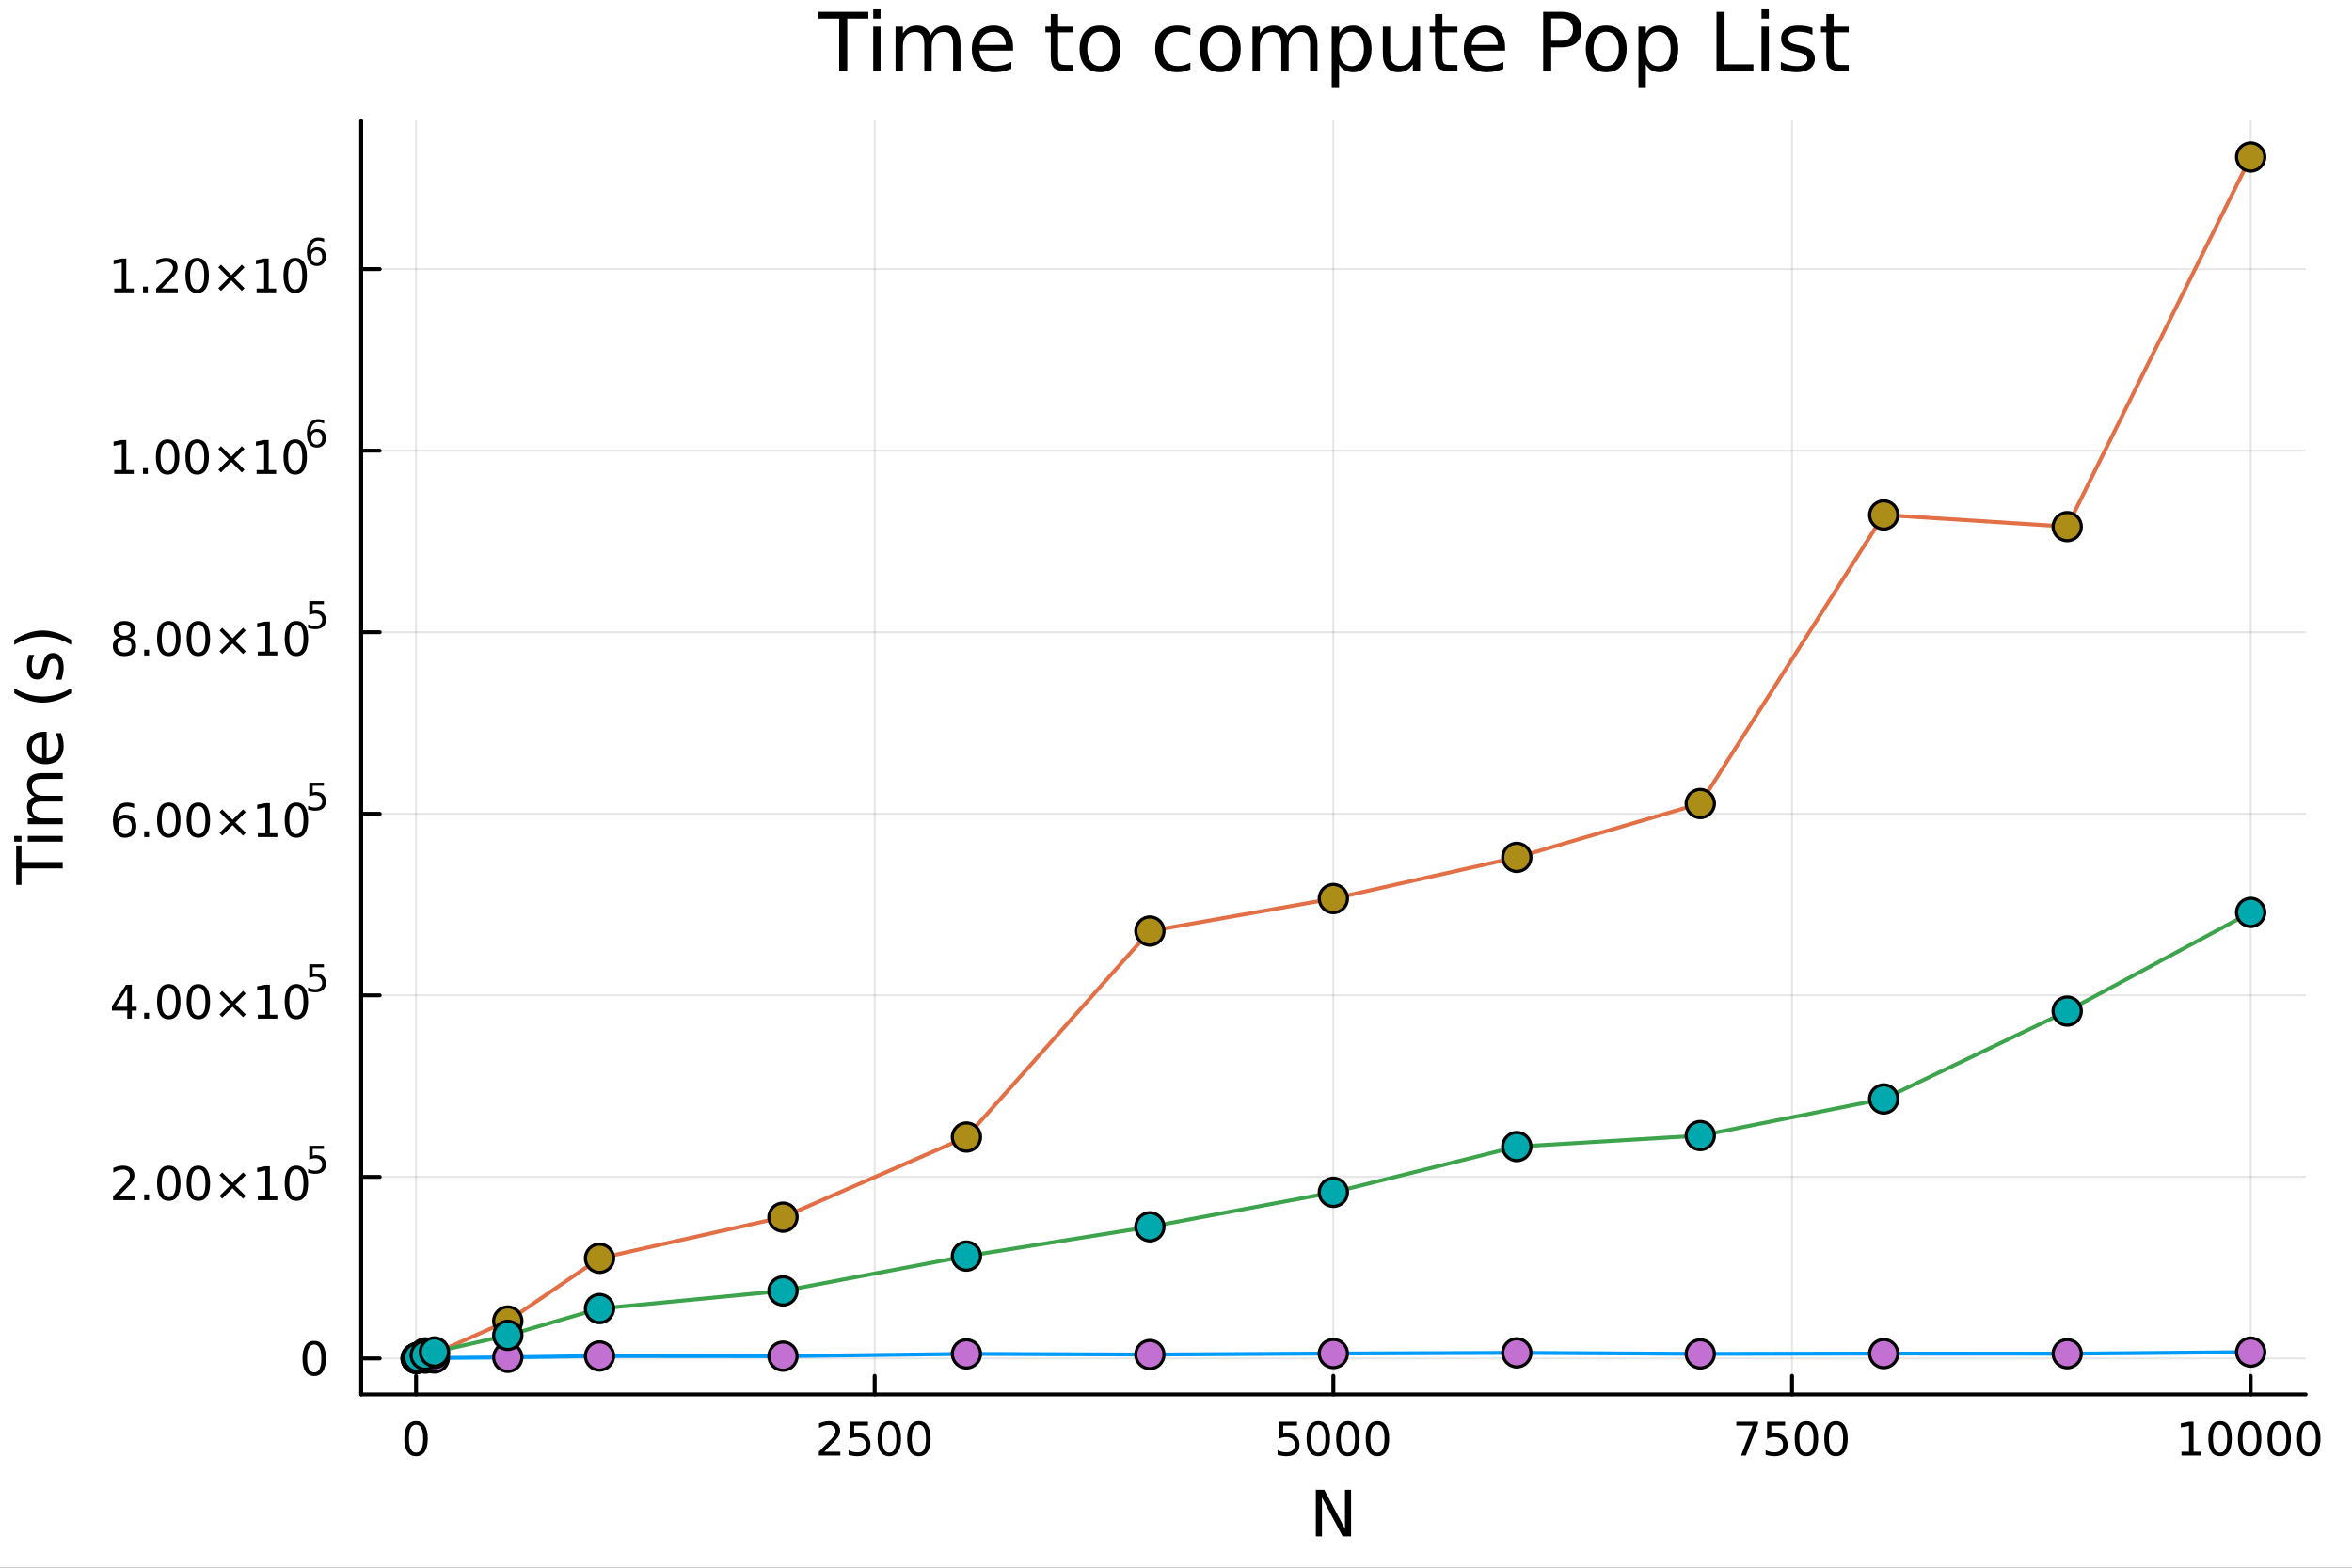 <?xml version="1.0" encoding="utf-8"?>
<svg xmlns="http://www.w3.org/2000/svg" xmlns:xlink="http://www.w3.org/1999/xlink" width="600" height="400" viewBox="0 0 2400 1600">
<rect x="0" y="0" width="2400" height="1600" fill="#333333" stroke="none"/>
<defs>
  <clipPath id="clip560">
    <rect x="0" y="0" width="2400" height="1600"/>
  </clipPath>
</defs>
<path clip-path="url(#clip560)" d="M0 1600 L2400 1600 L2400 0 L0 0  Z" fill="#ffffff" fill-rule="evenodd" fill-opacity="1"/>
<defs>
  <clipPath id="clip561">
    <rect x="480" y="0" width="1681" height="1600"/>
  </clipPath>
</defs>
<path clip-path="url(#clip560)" d="M368.566 1423.18 L2352.76 1423.18 L2352.76 123.472 L368.566 123.472  Z" fill="#ffffff" fill-rule="evenodd" fill-opacity="1"/>
<defs>
  <clipPath id="clip562">
    <rect x="368" y="123" width="1985" height="1301"/>
  </clipPath>
</defs>
<polyline clip-path="url(#clip562)" style="stroke:#000000; stroke-linecap:round; stroke-linejoin:round; stroke-width:2; stroke-opacity:0.1; fill:none" points="424.535,1423.18 424.535,123.472 "/>
<polyline clip-path="url(#clip562)" style="stroke:#000000; stroke-linecap:round; stroke-linejoin:round; stroke-width:2; stroke-opacity:0.1; fill:none" points="892.551,1423.18 892.551,123.472 "/>
<polyline clip-path="url(#clip562)" style="stroke:#000000; stroke-linecap:round; stroke-linejoin:round; stroke-width:2; stroke-opacity:0.1; fill:none" points="1360.57,1423.18 1360.57,123.472 "/>
<polyline clip-path="url(#clip562)" style="stroke:#000000; stroke-linecap:round; stroke-linejoin:round; stroke-width:2; stroke-opacity:0.1; fill:none" points="1828.58,1423.18 1828.58,123.472 "/>
<polyline clip-path="url(#clip562)" style="stroke:#000000; stroke-linecap:round; stroke-linejoin:round; stroke-width:2; stroke-opacity:0.1; fill:none" points="2296.6,1423.18 2296.6,123.472 "/>
<polyline clip-path="url(#clip560)" style="stroke:#000000; stroke-linecap:round; stroke-linejoin:round; stroke-width:4; stroke-opacity:1; fill:none" points="368.566,1423.18 2352.76,1423.18 "/>
<polyline clip-path="url(#clip560)" style="stroke:#000000; stroke-linecap:round; stroke-linejoin:round; stroke-width:4; stroke-opacity:1; fill:none" points="424.535,1423.18 424.535,1404.28 "/>
<polyline clip-path="url(#clip560)" style="stroke:#000000; stroke-linecap:round; stroke-linejoin:round; stroke-width:4; stroke-opacity:1; fill:none" points="892.551,1423.18 892.551,1404.28 "/>
<polyline clip-path="url(#clip560)" style="stroke:#000000; stroke-linecap:round; stroke-linejoin:round; stroke-width:4; stroke-opacity:1; fill:none" points="1360.57,1423.18 1360.57,1404.28 "/>
<polyline clip-path="url(#clip560)" style="stroke:#000000; stroke-linecap:round; stroke-linejoin:round; stroke-width:4; stroke-opacity:1; fill:none" points="1828.58,1423.18 1828.58,1404.28 "/>
<polyline clip-path="url(#clip560)" style="stroke:#000000; stroke-linecap:round; stroke-linejoin:round; stroke-width:4; stroke-opacity:1; fill:none" points="2296.6,1423.18 2296.6,1404.28 "/>
<path clip-path="url(#clip560)" d="M424.535 1454.1 Q420.924 1454.1 419.096 1457.66 Q417.29 1461.2 417.29 1468.33 Q417.29 1475.44 419.096 1479.01 Q420.924 1482.55 424.535 1482.55 Q428.17 1482.55 429.975 1479.01 Q431.804 1475.44 431.804 1468.33 Q431.804 1461.2 429.975 1457.66 Q428.17 1454.1 424.535 1454.1 M424.535 1450.39 Q430.346 1450.39 433.401 1455 Q436.48 1459.58 436.48 1468.33 Q436.48 1477.06 433.401 1481.67 Q430.346 1486.25 424.535 1486.25 Q418.725 1486.25 415.647 1481.67 Q412.591 1477.06 412.591 1468.33 Q412.591 1459.58 415.647 1455 Q418.725 1450.39 424.535 1450.39 Z" fill="#000000" fill-rule="nonzero" fill-opacity="1" /><path clip-path="url(#clip560)" d="M841.163 1481.64 L857.482 1481.64 L857.482 1485.58 L835.538 1485.58 L835.538 1481.64 Q838.2 1478.89 842.783 1474.26 Q847.39 1469.61 848.57 1468.27 Q850.816 1465.74 851.695 1464.01 Q852.598 1462.25 852.598 1460.56 Q852.598 1457.8 850.654 1456.07 Q848.732 1454.33 845.63 1454.33 Q843.431 1454.33 840.978 1455.09 Q838.547 1455.86 835.769 1457.41 L835.769 1452.69 Q838.593 1451.55 841.047 1450.97 Q843.501 1450.39 845.538 1450.39 Q850.908 1450.39 854.103 1453.08 Q857.297 1455.77 857.297 1460.26 Q857.297 1462.39 856.487 1464.31 Q855.7 1466.2 853.593 1468.8 Q853.015 1469.47 849.913 1472.69 Q846.811 1475.88 841.163 1481.64 Z" fill="#000000" fill-rule="nonzero" fill-opacity="1" /><path clip-path="url(#clip560)" d="M867.343 1451.02 L885.7 1451.02 L885.7 1454.96 L871.626 1454.96 L871.626 1463.43 Q872.644 1463.08 873.663 1462.92 Q874.681 1462.73 875.7 1462.73 Q881.487 1462.73 884.866 1465.9 Q888.246 1469.08 888.246 1474.49 Q888.246 1480.07 884.774 1483.17 Q881.301 1486.25 874.982 1486.25 Q872.806 1486.25 870.538 1485.88 Q868.292 1485.51 865.885 1484.77 L865.885 1480.07 Q867.968 1481.2 870.19 1481.76 Q872.413 1482.32 874.889 1482.32 Q878.894 1482.32 881.232 1480.21 Q883.57 1478.1 883.57 1474.49 Q883.57 1470.88 881.232 1468.77 Q878.894 1466.67 874.889 1466.67 Q873.015 1466.67 871.14 1467.08 Q869.288 1467.5 867.343 1468.38 L867.343 1451.02 Z" fill="#000000" fill-rule="nonzero" fill-opacity="1" /><path clip-path="url(#clip560)" d="M907.459 1454.1 Q903.848 1454.1 902.019 1457.66 Q900.213 1461.2 900.213 1468.33 Q900.213 1475.44 902.019 1479.01 Q903.848 1482.55 907.459 1482.55 Q911.093 1482.55 912.899 1479.01 Q914.727 1475.44 914.727 1468.33 Q914.727 1461.2 912.899 1457.66 Q911.093 1454.1 907.459 1454.1 M907.459 1450.39 Q913.269 1450.39 916.324 1455 Q919.403 1459.58 919.403 1468.33 Q919.403 1477.06 916.324 1481.67 Q913.269 1486.25 907.459 1486.25 Q901.649 1486.25 898.57 1481.67 Q895.514 1477.06 895.514 1468.33 Q895.514 1459.58 898.57 1455 Q901.649 1450.39 907.459 1450.39 Z" fill="#000000" fill-rule="nonzero" fill-opacity="1" /><path clip-path="url(#clip560)" d="M937.621 1454.1 Q934.01 1454.1 932.181 1457.66 Q930.375 1461.2 930.375 1468.33 Q930.375 1475.44 932.181 1479.01 Q934.01 1482.55 937.621 1482.55 Q941.255 1482.55 943.06 1479.01 Q944.889 1475.44 944.889 1468.33 Q944.889 1461.2 943.06 1457.66 Q941.255 1454.1 937.621 1454.1 M937.621 1450.39 Q943.431 1450.39 946.486 1455 Q949.565 1459.58 949.565 1468.33 Q949.565 1477.06 946.486 1481.67 Q943.431 1486.25 937.621 1486.25 Q931.81 1486.25 928.732 1481.67 Q925.676 1477.06 925.676 1468.33 Q925.676 1459.58 928.732 1455 Q931.81 1450.39 937.621 1450.39 Z" fill="#000000" fill-rule="nonzero" fill-opacity="1" /><path clip-path="url(#clip560)" d="M1305.1 1451.02 L1323.46 1451.02 L1323.46 1454.96 L1309.39 1454.96 L1309.39 1463.43 Q1310.41 1463.08 1311.42 1462.92 Q1312.44 1462.73 1313.46 1462.73 Q1319.25 1462.73 1322.63 1465.9 Q1326.01 1469.08 1326.01 1474.49 Q1326.01 1480.07 1322.54 1483.17 Q1319.06 1486.25 1312.74 1486.25 Q1310.57 1486.25 1308.3 1485.88 Q1306.05 1485.51 1303.65 1484.77 L1303.65 1480.07 Q1305.73 1481.2 1307.95 1481.76 Q1310.17 1482.32 1312.65 1482.32 Q1316.66 1482.32 1318.99 1480.21 Q1321.33 1478.1 1321.33 1474.49 Q1321.33 1470.88 1318.99 1468.77 Q1316.66 1466.67 1312.65 1466.67 Q1310.78 1466.67 1308.9 1467.08 Q1307.05 1467.5 1305.1 1468.38 L1305.1 1451.02 Z" fill="#000000" fill-rule="nonzero" fill-opacity="1" /><path clip-path="url(#clip560)" d="M1345.22 1454.1 Q1341.61 1454.1 1339.78 1457.66 Q1337.98 1461.2 1337.98 1468.33 Q1337.98 1475.44 1339.78 1479.01 Q1341.61 1482.55 1345.22 1482.55 Q1348.85 1482.55 1350.66 1479.01 Q1352.49 1475.44 1352.49 1468.33 Q1352.49 1461.2 1350.66 1457.66 Q1348.85 1454.1 1345.22 1454.1 M1345.22 1450.39 Q1351.03 1450.39 1354.09 1455 Q1357.16 1459.58 1357.16 1468.33 Q1357.16 1477.06 1354.09 1481.67 Q1351.03 1486.25 1345.22 1486.25 Q1339.41 1486.25 1336.33 1481.67 Q1333.28 1477.06 1333.28 1468.33 Q1333.28 1459.58 1336.33 1455 Q1339.41 1450.39 1345.22 1450.39 Z" fill="#000000" fill-rule="nonzero" fill-opacity="1" /><path clip-path="url(#clip560)" d="M1375.38 1454.1 Q1371.77 1454.1 1369.94 1457.66 Q1368.14 1461.2 1368.14 1468.33 Q1368.14 1475.44 1369.94 1479.01 Q1371.77 1482.55 1375.38 1482.55 Q1379.02 1482.55 1380.82 1479.01 Q1382.65 1475.44 1382.65 1468.33 Q1382.65 1461.2 1380.82 1457.66 Q1379.02 1454.1 1375.38 1454.1 M1375.38 1450.39 Q1381.19 1450.39 1384.25 1455 Q1387.33 1459.58 1387.33 1468.33 Q1387.33 1477.06 1384.25 1481.67 Q1381.19 1486.25 1375.38 1486.25 Q1369.57 1486.25 1366.49 1481.67 Q1363.44 1477.06 1363.44 1468.33 Q1363.44 1459.58 1366.49 1455 Q1369.57 1450.39 1375.38 1450.39 Z" fill="#000000" fill-rule="nonzero" fill-opacity="1" /><path clip-path="url(#clip560)" d="M1405.54 1454.1 Q1401.93 1454.1 1400.1 1457.66 Q1398.3 1461.2 1398.3 1468.33 Q1398.3 1475.44 1400.1 1479.01 Q1401.93 1482.55 1405.54 1482.55 Q1409.18 1482.55 1410.98 1479.01 Q1412.81 1475.44 1412.81 1468.33 Q1412.81 1461.2 1410.98 1457.66 Q1409.18 1454.1 1405.54 1454.1 M1405.54 1450.39 Q1411.35 1450.39 1414.41 1455 Q1417.49 1459.58 1417.49 1468.33 Q1417.49 1477.06 1414.41 1481.67 Q1411.35 1486.25 1405.54 1486.25 Q1399.73 1486.25 1396.66 1481.67 Q1393.6 1477.06 1393.6 1468.33 Q1393.6 1459.58 1396.66 1455 Q1399.73 1450.39 1405.54 1450.39 Z" fill="#000000" fill-rule="nonzero" fill-opacity="1" /><path clip-path="url(#clip560)" d="M1771.78 1451.02 L1794 1451.02 L1794 1453.01 L1781.45 1485.58 L1776.57 1485.58 L1788.38 1454.96 L1771.78 1454.96 L1771.78 1451.02 Z" fill="#000000" fill-rule="nonzero" fill-opacity="1" /><path clip-path="url(#clip560)" d="M1803.17 1451.02 L1821.52 1451.02 L1821.52 1454.96 L1807.45 1454.96 L1807.45 1463.43 Q1808.47 1463.08 1809.49 1462.92 Q1810.5 1462.73 1811.52 1462.73 Q1817.31 1462.73 1820.69 1465.9 Q1824.07 1469.08 1824.07 1474.49 Q1824.07 1480.07 1820.6 1483.17 Q1817.13 1486.25 1810.81 1486.25 Q1808.63 1486.25 1806.36 1485.88 Q1804.12 1485.51 1801.71 1484.77 L1801.71 1480.07 Q1803.79 1481.2 1806.01 1481.76 Q1808.24 1482.32 1810.71 1482.32 Q1814.72 1482.32 1817.06 1480.21 Q1819.39 1478.1 1819.39 1474.49 Q1819.39 1470.88 1817.06 1468.77 Q1814.72 1466.67 1810.71 1466.67 Q1808.84 1466.67 1806.96 1467.08 Q1805.11 1467.5 1803.17 1468.38 L1803.17 1451.02 Z" fill="#000000" fill-rule="nonzero" fill-opacity="1" /><path clip-path="url(#clip560)" d="M1843.28 1454.1 Q1839.67 1454.1 1837.84 1457.66 Q1836.04 1461.2 1836.04 1468.33 Q1836.04 1475.44 1837.84 1479.01 Q1839.67 1482.55 1843.28 1482.55 Q1846.92 1482.55 1848.72 1479.01 Q1850.55 1475.44 1850.55 1468.33 Q1850.55 1461.2 1848.72 1457.66 Q1846.92 1454.1 1843.28 1454.1 M1843.28 1450.39 Q1849.09 1450.39 1852.15 1455 Q1855.23 1459.58 1855.23 1468.33 Q1855.23 1477.06 1852.15 1481.67 Q1849.09 1486.25 1843.28 1486.25 Q1837.47 1486.25 1834.39 1481.67 Q1831.34 1477.06 1831.34 1468.33 Q1831.34 1459.58 1834.39 1455 Q1837.47 1450.39 1843.28 1450.39 Z" fill="#000000" fill-rule="nonzero" fill-opacity="1" /><path clip-path="url(#clip560)" d="M1873.44 1454.1 Q1869.83 1454.1 1868 1457.66 Q1866.2 1461.2 1866.2 1468.33 Q1866.2 1475.44 1868 1479.01 Q1869.83 1482.55 1873.44 1482.55 Q1877.08 1482.55 1878.88 1479.01 Q1880.71 1475.44 1880.71 1468.33 Q1880.71 1461.2 1878.88 1457.66 Q1877.08 1454.1 1873.44 1454.1 M1873.44 1450.39 Q1879.25 1450.39 1882.31 1455 Q1885.39 1459.58 1885.39 1468.33 Q1885.39 1477.06 1882.31 1481.67 Q1879.25 1486.25 1873.44 1486.25 Q1867.63 1486.25 1864.56 1481.67 Q1861.5 1477.06 1861.5 1468.33 Q1861.5 1459.58 1864.56 1455 Q1867.63 1450.39 1873.44 1450.39 Z" fill="#000000" fill-rule="nonzero" fill-opacity="1" /><path clip-path="url(#clip560)" d="M2226.04 1481.64 L2233.68 1481.64 L2233.68 1455.28 L2225.37 1456.95 L2225.37 1452.69 L2233.64 1451.02 L2238.31 1451.02 L2238.31 1481.64 L2245.95 1481.64 L2245.95 1485.58 L2226.04 1485.58 L2226.04 1481.64 Z" fill="#000000" fill-rule="nonzero" fill-opacity="1" /><path clip-path="url(#clip560)" d="M2265.4 1454.1 Q2261.78 1454.1 2259.96 1457.66 Q2258.15 1461.2 2258.15 1468.33 Q2258.15 1475.44 2259.96 1479.01 Q2261.78 1482.55 2265.4 1482.55 Q2269.03 1482.55 2270.84 1479.01 Q2272.66 1475.44 2272.66 1468.33 Q2272.66 1461.2 2270.84 1457.66 Q2269.03 1454.1 2265.4 1454.1 M2265.4 1450.39 Q2271.21 1450.39 2274.26 1455 Q2277.34 1459.58 2277.34 1468.33 Q2277.34 1477.06 2274.26 1481.67 Q2271.21 1486.25 2265.4 1486.25 Q2259.59 1486.25 2256.51 1481.67 Q2253.45 1477.06 2253.45 1468.33 Q2253.45 1459.58 2256.51 1455 Q2259.59 1450.39 2265.4 1450.39 Z" fill="#000000" fill-rule="nonzero" fill-opacity="1" /><path clip-path="url(#clip560)" d="M2295.56 1454.1 Q2291.95 1454.1 2290.12 1457.66 Q2288.31 1461.2 2288.31 1468.33 Q2288.31 1475.44 2290.12 1479.01 Q2291.95 1482.55 2295.56 1482.55 Q2299.19 1482.55 2301 1479.01 Q2302.83 1475.44 2302.83 1468.33 Q2302.83 1461.2 2301 1457.66 Q2299.19 1454.1 2295.56 1454.1 M2295.56 1450.39 Q2301.37 1450.39 2304.42 1455 Q2307.5 1459.58 2307.5 1468.33 Q2307.5 1477.06 2304.42 1481.67 Q2301.37 1486.25 2295.56 1486.25 Q2289.75 1486.25 2286.67 1481.67 Q2283.61 1477.06 2283.61 1468.33 Q2283.61 1459.58 2286.67 1455 Q2289.75 1450.39 2295.56 1450.39 Z" fill="#000000" fill-rule="nonzero" fill-opacity="1" /><path clip-path="url(#clip560)" d="M2325.72 1454.1 Q2322.11 1454.1 2320.28 1457.66 Q2318.47 1461.2 2318.47 1468.33 Q2318.47 1475.44 2320.28 1479.01 Q2322.11 1482.55 2325.72 1482.55 Q2329.35 1482.55 2331.16 1479.01 Q2332.99 1475.44 2332.99 1468.33 Q2332.99 1461.2 2331.16 1457.66 Q2329.35 1454.1 2325.72 1454.1 M2325.72 1450.39 Q2331.53 1450.39 2334.59 1455 Q2337.66 1459.58 2337.66 1468.33 Q2337.66 1477.06 2334.59 1481.67 Q2331.53 1486.25 2325.72 1486.25 Q2319.91 1486.25 2316.83 1481.67 Q2313.78 1477.06 2313.78 1468.33 Q2313.78 1459.58 2316.83 1455 Q2319.91 1450.39 2325.72 1450.39 Z" fill="#000000" fill-rule="nonzero" fill-opacity="1" /><path clip-path="url(#clip560)" d="M2355.88 1454.1 Q2352.27 1454.1 2350.44 1457.66 Q2348.64 1461.2 2348.64 1468.33 Q2348.64 1475.44 2350.44 1479.01 Q2352.27 1482.55 2355.88 1482.55 Q2359.52 1482.55 2361.32 1479.01 Q2363.15 1475.44 2363.15 1468.33 Q2363.15 1461.2 2361.32 1457.66 Q2359.52 1454.1 2355.88 1454.1 M2355.88 1450.39 Q2361.69 1450.39 2364.75 1455 Q2367.83 1459.58 2367.83 1468.33 Q2367.83 1477.06 2364.75 1481.67 Q2361.69 1486.25 2355.88 1486.25 Q2350.07 1486.25 2346.99 1481.67 Q2343.94 1477.06 2343.94 1468.33 Q2343.94 1459.58 2346.99 1455 Q2350.07 1450.39 2355.88 1450.39 Z" fill="#000000" fill-rule="nonzero" fill-opacity="1" /><path clip-path="url(#clip560)" d="M1342.68 1520.52 L1351.34 1520.52 L1372.41 1560.28 L1372.41 1520.52 L1378.64 1520.52 L1378.64 1568.04 L1369.99 1568.04 L1348.92 1528.29 L1348.92 1568.04 L1342.68 1568.04 L1342.68 1520.52 Z" fill="#000000" fill-rule="nonzero" fill-opacity="1" /><polyline clip-path="url(#clip562)" style="stroke:#000000; stroke-linecap:round; stroke-linejoin:round; stroke-width:2; stroke-opacity:0.1; fill:none" points="368.566,1386.46 2352.76,1386.46 "/>
<polyline clip-path="url(#clip562)" style="stroke:#000000; stroke-linecap:round; stroke-linejoin:round; stroke-width:2; stroke-opacity:0.1; fill:none" points="368.566,1201.16 2352.76,1201.16 "/>
<polyline clip-path="url(#clip562)" style="stroke:#000000; stroke-linecap:round; stroke-linejoin:round; stroke-width:2; stroke-opacity:0.1; fill:none" points="368.566,1015.86 2352.76,1015.86 "/>
<polyline clip-path="url(#clip562)" style="stroke:#000000; stroke-linecap:round; stroke-linejoin:round; stroke-width:2; stroke-opacity:0.1; fill:none" points="368.566,830.559 2352.76,830.559 "/>
<polyline clip-path="url(#clip562)" style="stroke:#000000; stroke-linecap:round; stroke-linejoin:round; stroke-width:2; stroke-opacity:0.1; fill:none" points="368.566,645.259 2352.76,645.259 "/>
<polyline clip-path="url(#clip562)" style="stroke:#000000; stroke-linecap:round; stroke-linejoin:round; stroke-width:2; stroke-opacity:0.1; fill:none" points="368.566,459.959 2352.76,459.959 "/>
<polyline clip-path="url(#clip562)" style="stroke:#000000; stroke-linecap:round; stroke-linejoin:round; stroke-width:2; stroke-opacity:0.1; fill:none" points="368.566,274.659 2352.76,274.659 "/>
<polyline clip-path="url(#clip560)" style="stroke:#000000; stroke-linecap:round; stroke-linejoin:round; stroke-width:4; stroke-opacity:1; fill:none" points="368.566,1423.18 368.566,123.472 "/>
<polyline clip-path="url(#clip560)" style="stroke:#000000; stroke-linecap:round; stroke-linejoin:round; stroke-width:4; stroke-opacity:1; fill:none" points="368.566,1386.46 387.464,1386.46 "/>
<polyline clip-path="url(#clip560)" style="stroke:#000000; stroke-linecap:round; stroke-linejoin:round; stroke-width:4; stroke-opacity:1; fill:none" points="368.566,1201.16 387.464,1201.16 "/>
<polyline clip-path="url(#clip560)" style="stroke:#000000; stroke-linecap:round; stroke-linejoin:round; stroke-width:4; stroke-opacity:1; fill:none" points="368.566,1015.86 387.464,1015.86 "/>
<polyline clip-path="url(#clip560)" style="stroke:#000000; stroke-linecap:round; stroke-linejoin:round; stroke-width:4; stroke-opacity:1; fill:none" points="368.566,830.559 387.464,830.559 "/>
<polyline clip-path="url(#clip560)" style="stroke:#000000; stroke-linecap:round; stroke-linejoin:round; stroke-width:4; stroke-opacity:1; fill:none" points="368.566,645.259 387.464,645.259 "/>
<polyline clip-path="url(#clip560)" style="stroke:#000000; stroke-linecap:round; stroke-linejoin:round; stroke-width:4; stroke-opacity:1; fill:none" points="368.566,459.959 387.464,459.959 "/>
<polyline clip-path="url(#clip560)" style="stroke:#000000; stroke-linecap:round; stroke-linejoin:round; stroke-width:4; stroke-opacity:1; fill:none" points="368.566,274.659 387.464,274.659 "/>
<path clip-path="url(#clip560)" d="M320.622 1372.26 Q317.011 1372.26 315.182 1375.82 Q313.377 1379.36 313.377 1386.49 Q313.377 1393.6 315.182 1397.17 Q317.011 1400.71 320.622 1400.71 Q324.256 1400.71 326.062 1397.17 Q327.89 1393.6 327.89 1386.49 Q327.89 1379.36 326.062 1375.82 Q324.256 1372.26 320.622 1372.26 M320.622 1368.55 Q326.432 1368.55 329.488 1373.16 Q332.566 1377.74 332.566 1386.49 Q332.566 1395.22 329.488 1399.83 Q326.432 1404.41 320.622 1404.41 Q314.812 1404.41 311.733 1399.83 Q308.678 1395.22 308.678 1386.49 Q308.678 1377.74 311.733 1373.16 Q314.812 1368.55 320.622 1368.55 Z" fill="#000000" fill-rule="nonzero" fill-opacity="1" /><path clip-path="url(#clip560)" d="M121.043 1220.95 L137.362 1220.95 L137.362 1224.89 L115.418 1224.89 L115.418 1220.95 Q118.08 1218.2 122.663 1213.57 Q127.269 1208.91 128.45 1207.57 Q130.695 1205.05 131.575 1203.31 Q132.478 1201.55 132.478 1199.86 Q132.478 1197.11 130.533 1195.37 Q128.612 1193.64 125.51 1193.64 Q123.311 1193.64 120.857 1194.4 Q118.427 1195.16 115.649 1196.72 L115.649 1191.99 Q118.473 1190.86 120.927 1190.28 Q123.38 1189.7 125.418 1189.7 Q130.788 1189.7 133.982 1192.39 Q137.177 1195.07 137.177 1199.56 Q137.177 1201.69 136.367 1203.61 Q135.579 1205.51 133.473 1208.1 Q132.894 1208.78 129.792 1211.99 Q126.691 1215.19 121.043 1220.95 Z" fill="#000000" fill-rule="nonzero" fill-opacity="1" /><path clip-path="url(#clip560)" d="M147.177 1219.01 L152.061 1219.01 L152.061 1224.89 L147.177 1224.89 L147.177 1219.01 Z" fill="#000000" fill-rule="nonzero" fill-opacity="1" /><path clip-path="url(#clip560)" d="M172.246 1193.41 Q168.635 1193.41 166.806 1196.97 Q165.001 1200.51 165.001 1207.64 Q165.001 1214.75 166.806 1218.31 Q168.635 1221.85 172.246 1221.85 Q175.88 1221.85 177.686 1218.31 Q179.514 1214.75 179.514 1207.64 Q179.514 1200.51 177.686 1196.97 Q175.88 1193.41 172.246 1193.41 M172.246 1189.7 Q178.056 1189.7 181.112 1194.31 Q184.19 1198.89 184.19 1207.64 Q184.19 1216.37 181.112 1220.97 Q178.056 1225.56 172.246 1225.56 Q166.436 1225.56 163.357 1220.97 Q160.302 1216.37 160.302 1207.64 Q160.302 1198.89 163.357 1194.31 Q166.436 1189.7 172.246 1189.7 Z" fill="#000000" fill-rule="nonzero" fill-opacity="1" /><path clip-path="url(#clip560)" d="M202.408 1193.41 Q198.797 1193.41 196.968 1196.97 Q195.163 1200.51 195.163 1207.64 Q195.163 1214.75 196.968 1218.31 Q198.797 1221.85 202.408 1221.85 Q206.042 1221.85 207.848 1218.31 Q209.676 1214.75 209.676 1207.64 Q209.676 1200.51 207.848 1196.97 Q206.042 1193.41 202.408 1193.41 M202.408 1189.7 Q208.218 1189.7 211.274 1194.31 Q214.352 1198.89 214.352 1207.64 Q214.352 1216.37 211.274 1220.97 Q208.218 1225.56 202.408 1225.56 Q196.598 1225.56 193.519 1220.97 Q190.463 1216.37 190.463 1207.64 Q190.463 1198.89 193.519 1194.31 Q196.598 1189.7 202.408 1189.7 Z" fill="#000000" fill-rule="nonzero" fill-opacity="1" /><path clip-path="url(#clip560)" d="M250.741 1199.42 L240.162 1210.05 L250.741 1220.63 L247.986 1223.43 L237.361 1212.8 L226.736 1223.43 L224.005 1220.63 L234.56 1210.05 L224.005 1199.42 L226.736 1196.62 L237.361 1207.25 L247.986 1196.62 L250.741 1199.42 Z" fill="#000000" fill-rule="nonzero" fill-opacity="1" /><path clip-path="url(#clip560)" d="M263.102 1220.95 L270.741 1220.95 L270.741 1194.59 L262.431 1196.25 L262.431 1191.99 L270.695 1190.33 L275.37 1190.33 L275.37 1220.95 L283.009 1220.95 L283.009 1224.89 L263.102 1224.89 L263.102 1220.95 Z" fill="#000000" fill-rule="nonzero" fill-opacity="1" /><path clip-path="url(#clip560)" d="M302.454 1193.41 Q298.843 1193.41 297.014 1196.97 Q295.208 1200.51 295.208 1207.64 Q295.208 1214.75 297.014 1218.31 Q298.843 1221.85 302.454 1221.85 Q306.088 1221.85 307.893 1218.31 Q309.722 1214.75 309.722 1207.64 Q309.722 1200.51 307.893 1196.97 Q306.088 1193.41 302.454 1193.41 M302.454 1189.7 Q308.264 1189.7 311.319 1194.31 Q314.398 1198.89 314.398 1207.64 Q314.398 1216.37 311.319 1220.97 Q308.264 1225.56 302.454 1225.56 Q296.643 1225.56 293.565 1220.97 Q290.509 1216.37 290.509 1207.64 Q290.509 1198.89 293.565 1194.31 Q296.643 1189.7 302.454 1189.7 Z" fill="#000000" fill-rule="nonzero" fill-opacity="1" /><path clip-path="url(#clip560)" d="M315.583 1169.4 L330.497 1169.4 L330.497 1172.59 L319.062 1172.59 L319.062 1179.48 Q319.89 1179.2 320.717 1179.06 Q321.545 1178.91 322.372 1178.91 Q327.074 1178.91 329.82 1181.49 Q332.566 1184.07 332.566 1188.47 Q332.566 1193 329.745 1195.52 Q326.924 1198.02 321.789 1198.02 Q320.021 1198.02 318.178 1197.72 Q316.354 1197.42 314.398 1196.82 L314.398 1193 Q316.091 1193.92 317.896 1194.37 Q319.702 1194.82 321.714 1194.82 Q324.968 1194.82 326.868 1193.11 Q328.767 1191.4 328.767 1188.47 Q328.767 1185.53 326.868 1183.82 Q324.968 1182.11 321.714 1182.11 Q320.191 1182.11 318.667 1182.45 Q317.163 1182.79 315.583 1183.5 L315.583 1169.4 Z" fill="#000000" fill-rule="nonzero" fill-opacity="1" /><path clip-path="url(#clip560)" d="M129.862 1009.1 L118.056 1027.55 L129.862 1027.55 L129.862 1009.1 M128.635 1005.03 L134.515 1005.03 L134.515 1027.55 L139.445 1027.55 L139.445 1031.44 L134.515 1031.44 L134.515 1039.59 L129.862 1039.59 L129.862 1031.44 L114.26 1031.44 L114.26 1026.92 L128.635 1005.03 Z" fill="#000000" fill-rule="nonzero" fill-opacity="1" /><path clip-path="url(#clip560)" d="M147.177 1033.71 L152.061 1033.71 L152.061 1039.59 L147.177 1039.59 L147.177 1033.71 Z" fill="#000000" fill-rule="nonzero" fill-opacity="1" /><path clip-path="url(#clip560)" d="M172.246 1008.11 Q168.635 1008.11 166.806 1011.67 Q165.001 1015.21 165.001 1022.34 Q165.001 1029.45 166.806 1033.01 Q168.635 1036.55 172.246 1036.55 Q175.88 1036.55 177.686 1033.01 Q179.514 1029.45 179.514 1022.34 Q179.514 1015.21 177.686 1011.67 Q175.88 1008.11 172.246 1008.11 M172.246 1004.4 Q178.056 1004.4 181.112 1009.01 Q184.19 1013.59 184.19 1022.34 Q184.19 1031.07 181.112 1035.67 Q178.056 1040.26 172.246 1040.26 Q166.436 1040.26 163.357 1035.67 Q160.302 1031.07 160.302 1022.34 Q160.302 1013.59 163.357 1009.01 Q166.436 1004.4 172.246 1004.4 Z" fill="#000000" fill-rule="nonzero" fill-opacity="1" /><path clip-path="url(#clip560)" d="M202.408 1008.11 Q198.797 1008.11 196.968 1011.67 Q195.163 1015.21 195.163 1022.34 Q195.163 1029.45 196.968 1033.01 Q198.797 1036.55 202.408 1036.55 Q206.042 1036.55 207.848 1033.01 Q209.676 1029.45 209.676 1022.34 Q209.676 1015.21 207.848 1011.67 Q206.042 1008.11 202.408 1008.11 M202.408 1004.4 Q208.218 1004.4 211.274 1009.01 Q214.352 1013.59 214.352 1022.34 Q214.352 1031.07 211.274 1035.67 Q208.218 1040.26 202.408 1040.26 Q196.598 1040.26 193.519 1035.67 Q190.463 1031.07 190.463 1022.34 Q190.463 1013.59 193.519 1009.01 Q196.598 1004.4 202.408 1004.4 Z" fill="#000000" fill-rule="nonzero" fill-opacity="1" /><path clip-path="url(#clip560)" d="M250.741 1014.12 L240.162 1024.75 L250.741 1035.33 L247.986 1038.13 L237.361 1027.5 L226.736 1038.13 L224.005 1035.33 L234.56 1024.75 L224.005 1014.12 L226.736 1011.32 L237.361 1021.95 L247.986 1011.32 L250.741 1014.12 Z" fill="#000000" fill-rule="nonzero" fill-opacity="1" /><path clip-path="url(#clip560)" d="M263.102 1035.65 L270.741 1035.65 L270.741 1009.29 L262.431 1010.95 L262.431 1006.69 L270.695 1005.03 L275.37 1005.03 L275.37 1035.65 L283.009 1035.65 L283.009 1039.59 L263.102 1039.59 L263.102 1035.65 Z" fill="#000000" fill-rule="nonzero" fill-opacity="1" /><path clip-path="url(#clip560)" d="M302.454 1008.11 Q298.843 1008.11 297.014 1011.67 Q295.208 1015.21 295.208 1022.34 Q295.208 1029.45 297.014 1033.01 Q298.843 1036.55 302.454 1036.55 Q306.088 1036.55 307.893 1033.01 Q309.722 1029.45 309.722 1022.34 Q309.722 1015.21 307.893 1011.67 Q306.088 1008.11 302.454 1008.11 M302.454 1004.4 Q308.264 1004.4 311.319 1009.01 Q314.398 1013.59 314.398 1022.34 Q314.398 1031.07 311.319 1035.67 Q308.264 1040.26 302.454 1040.26 Q296.643 1040.26 293.565 1035.67 Q290.509 1031.07 290.509 1022.34 Q290.509 1013.59 293.565 1009.01 Q296.643 1004.4 302.454 1004.4 Z" fill="#000000" fill-rule="nonzero" fill-opacity="1" /><path clip-path="url(#clip560)" d="M315.583 984.096 L330.497 984.096 L330.497 987.294 L319.062 987.294 L319.062 994.177 Q319.89 993.895 320.717 993.764 Q321.545 993.613 322.372 993.613 Q327.074 993.613 329.82 996.19 Q332.566 998.767 332.566 1003.17 Q332.566 1007.7 329.745 1010.22 Q326.924 1012.72 321.789 1012.72 Q320.021 1012.72 318.178 1012.42 Q316.354 1012.12 314.398 1011.52 L314.398 1007.7 Q316.091 1008.62 317.896 1009.07 Q319.702 1009.52 321.714 1009.52 Q324.968 1009.52 326.868 1007.81 Q328.767 1006.1 328.767 1003.17 Q328.767 1000.23 326.868 998.522 Q324.968 996.811 321.714 996.811 Q320.191 996.811 318.667 997.149 Q317.163 997.488 315.583 998.202 L315.583 984.096 Z" fill="#000000" fill-rule="nonzero" fill-opacity="1" /><path clip-path="url(#clip560)" d="M127.593 835.143 Q124.445 835.143 122.593 837.296 Q120.765 839.449 120.765 843.199 Q120.765 846.926 122.593 849.102 Q124.445 851.254 127.593 851.254 Q130.742 851.254 132.57 849.102 Q134.422 846.926 134.422 843.199 Q134.422 839.449 132.57 837.296 Q130.742 835.143 127.593 835.143 M136.876 820.491 L136.876 824.75 Q135.117 823.917 133.311 823.477 Q131.529 823.037 129.769 823.037 Q125.14 823.037 122.686 826.162 Q120.255 829.287 119.908 835.606 Q121.274 833.592 123.334 832.528 Q125.394 831.44 127.871 831.44 Q133.08 831.44 136.089 834.611 Q139.121 837.759 139.121 843.199 Q139.121 848.523 135.973 851.741 Q132.825 854.958 127.593 854.958 Q121.598 854.958 118.427 850.375 Q115.256 845.768 115.256 837.042 Q115.256 828.847 119.144 823.986 Q123.033 819.102 129.584 819.102 Q131.343 819.102 133.126 819.449 Q134.931 819.796 136.876 820.491 Z" fill="#000000" fill-rule="nonzero" fill-opacity="1" /><path clip-path="url(#clip560)" d="M147.177 848.407 L152.061 848.407 L152.061 854.287 L147.177 854.287 L147.177 848.407 Z" fill="#000000" fill-rule="nonzero" fill-opacity="1" /><path clip-path="url(#clip560)" d="M172.246 822.806 Q168.635 822.806 166.806 826.37 Q165.001 829.912 165.001 837.042 Q165.001 844.148 166.806 847.713 Q168.635 851.254 172.246 851.254 Q175.88 851.254 177.686 847.713 Q179.514 844.148 179.514 837.042 Q179.514 829.912 177.686 826.37 Q175.88 822.806 172.246 822.806 M172.246 819.102 Q178.056 819.102 181.112 823.708 Q184.19 828.292 184.19 837.042 Q184.19 845.768 181.112 850.375 Q178.056 854.958 172.246 854.958 Q166.436 854.958 163.357 850.375 Q160.302 845.768 160.302 837.042 Q160.302 828.292 163.357 823.708 Q166.436 819.102 172.246 819.102 Z" fill="#000000" fill-rule="nonzero" fill-opacity="1" /><path clip-path="url(#clip560)" d="M202.408 822.806 Q198.797 822.806 196.968 826.37 Q195.163 829.912 195.163 837.042 Q195.163 844.148 196.968 847.713 Q198.797 851.254 202.408 851.254 Q206.042 851.254 207.848 847.713 Q209.676 844.148 209.676 837.042 Q209.676 829.912 207.848 826.37 Q206.042 822.806 202.408 822.806 M202.408 819.102 Q208.218 819.102 211.274 823.708 Q214.352 828.292 214.352 837.042 Q214.352 845.768 211.274 850.375 Q208.218 854.958 202.408 854.958 Q196.598 854.958 193.519 850.375 Q190.463 845.768 190.463 837.042 Q190.463 828.292 193.519 823.708 Q196.598 819.102 202.408 819.102 Z" fill="#000000" fill-rule="nonzero" fill-opacity="1" /><path clip-path="url(#clip560)" d="M250.741 828.824 L240.162 839.449 L250.741 850.028 L247.986 852.828 L237.361 842.204 L226.736 852.828 L224.005 850.028 L234.56 839.449 L224.005 828.824 L226.736 826.023 L237.361 836.648 L247.986 826.023 L250.741 828.824 Z" fill="#000000" fill-rule="nonzero" fill-opacity="1" /><path clip-path="url(#clip560)" d="M263.102 850.352 L270.741 850.352 L270.741 823.986 L262.431 825.653 L262.431 821.393 L270.695 819.727 L275.37 819.727 L275.37 850.352 L283.009 850.352 L283.009 854.287 L263.102 854.287 L263.102 850.352 Z" fill="#000000" fill-rule="nonzero" fill-opacity="1" /><path clip-path="url(#clip560)" d="M302.454 822.806 Q298.843 822.806 297.014 826.37 Q295.208 829.912 295.208 837.042 Q295.208 844.148 297.014 847.713 Q298.843 851.254 302.454 851.254 Q306.088 851.254 307.893 847.713 Q309.722 844.148 309.722 837.042 Q309.722 829.912 307.893 826.37 Q306.088 822.806 302.454 822.806 M302.454 819.102 Q308.264 819.102 311.319 823.708 Q314.398 828.292 314.398 837.042 Q314.398 845.768 311.319 850.375 Q308.264 854.958 302.454 854.958 Q296.643 854.958 293.565 850.375 Q290.509 845.768 290.509 837.042 Q290.509 828.292 293.565 823.708 Q296.643 819.102 302.454 819.102 Z" fill="#000000" fill-rule="nonzero" fill-opacity="1" /><path clip-path="url(#clip560)" d="M315.583 798.796 L330.497 798.796 L330.497 801.994 L319.062 801.994 L319.062 808.877 Q319.89 808.595 320.717 808.464 Q321.545 808.313 322.372 808.313 Q327.074 808.313 329.82 810.89 Q332.566 813.466 332.566 817.868 Q332.566 822.4 329.745 824.92 Q326.924 827.422 321.789 827.422 Q320.021 827.422 318.178 827.121 Q316.354 826.82 314.398 826.218 L314.398 822.4 Q316.091 823.322 317.896 823.773 Q319.702 824.225 321.714 824.225 Q324.968 824.225 326.868 822.513 Q328.767 820.802 328.767 817.868 Q328.767 814.933 326.868 813.222 Q324.968 811.51 321.714 811.51 Q320.191 811.51 318.667 811.849 Q317.163 812.188 315.583 812.902 L315.583 798.796 Z" fill="#000000" fill-rule="nonzero" fill-opacity="1" /><path clip-path="url(#clip560)" d="M127.015 652.575 Q123.681 652.575 121.76 654.357 Q119.862 656.14 119.862 659.265 Q119.862 662.39 121.76 664.172 Q123.681 665.954 127.015 665.954 Q130.348 665.954 132.269 664.172 Q134.191 662.366 134.191 659.265 Q134.191 656.14 132.269 654.357 Q130.371 652.575 127.015 652.575 M122.339 650.584 Q119.33 649.843 117.64 647.783 Q115.973 645.723 115.973 642.76 Q115.973 638.617 118.913 636.209 Q121.876 633.802 127.015 633.802 Q132.177 633.802 135.117 636.209 Q138.056 638.617 138.056 642.76 Q138.056 645.723 136.367 647.783 Q134.7 649.843 131.714 650.584 Q135.093 651.371 136.968 653.663 Q138.867 655.954 138.867 659.265 Q138.867 664.288 135.788 666.973 Q132.732 669.658 127.015 669.658 Q121.297 669.658 118.218 666.973 Q115.163 664.288 115.163 659.265 Q115.163 655.954 117.061 653.663 Q118.959 651.371 122.339 650.584 M120.626 643.2 Q120.626 645.885 122.293 647.39 Q123.982 648.894 127.015 648.894 Q130.024 648.894 131.714 647.39 Q133.427 645.885 133.427 643.2 Q133.427 640.515 131.714 639.01 Q130.024 637.505 127.015 637.505 Q123.982 637.505 122.293 639.01 Q120.626 640.515 120.626 643.2 Z" fill="#000000" fill-rule="nonzero" fill-opacity="1" /><path clip-path="url(#clip560)" d="M147.177 663.107 L152.061 663.107 L152.061 668.987 L147.177 668.987 L147.177 663.107 Z" fill="#000000" fill-rule="nonzero" fill-opacity="1" /><path clip-path="url(#clip560)" d="M172.246 637.505 Q168.635 637.505 166.806 641.07 Q165.001 644.612 165.001 651.742 Q165.001 658.848 166.806 662.413 Q168.635 665.954 172.246 665.954 Q175.88 665.954 177.686 662.413 Q179.514 658.848 179.514 651.742 Q179.514 644.612 177.686 641.07 Q175.88 637.505 172.246 637.505 M172.246 633.802 Q178.056 633.802 181.112 638.408 Q184.19 642.992 184.19 651.742 Q184.19 660.468 181.112 665.075 Q178.056 669.658 172.246 669.658 Q166.436 669.658 163.357 665.075 Q160.302 660.468 160.302 651.742 Q160.302 642.992 163.357 638.408 Q166.436 633.802 172.246 633.802 Z" fill="#000000" fill-rule="nonzero" fill-opacity="1" /><path clip-path="url(#clip560)" d="M202.408 637.505 Q198.797 637.505 196.968 641.07 Q195.163 644.612 195.163 651.742 Q195.163 658.848 196.968 662.413 Q198.797 665.954 202.408 665.954 Q206.042 665.954 207.848 662.413 Q209.676 658.848 209.676 651.742 Q209.676 644.612 207.848 641.07 Q206.042 637.505 202.408 637.505 M202.408 633.802 Q208.218 633.802 211.274 638.408 Q214.352 642.992 214.352 651.742 Q214.352 660.468 211.274 665.075 Q208.218 669.658 202.408 669.658 Q196.598 669.658 193.519 665.075 Q190.463 660.468 190.463 651.742 Q190.463 642.992 193.519 638.408 Q196.598 633.802 202.408 633.802 Z" fill="#000000" fill-rule="nonzero" fill-opacity="1" /><path clip-path="url(#clip560)" d="M250.741 643.524 L240.162 654.149 L250.741 664.728 L247.986 667.528 L237.361 656.904 L226.736 667.528 L224.005 664.728 L234.56 654.149 L224.005 643.524 L226.736 640.723 L237.361 651.348 L247.986 640.723 L250.741 643.524 Z" fill="#000000" fill-rule="nonzero" fill-opacity="1" /><path clip-path="url(#clip560)" d="M263.102 665.052 L270.741 665.052 L270.741 638.686 L262.431 640.353 L262.431 636.093 L270.695 634.427 L275.37 634.427 L275.37 665.052 L283.009 665.052 L283.009 668.987 L263.102 668.987 L263.102 665.052 Z" fill="#000000" fill-rule="nonzero" fill-opacity="1" /><path clip-path="url(#clip560)" d="M302.454 637.505 Q298.843 637.505 297.014 641.07 Q295.208 644.612 295.208 651.742 Q295.208 658.848 297.014 662.413 Q298.843 665.954 302.454 665.954 Q306.088 665.954 307.893 662.413 Q309.722 658.848 309.722 651.742 Q309.722 644.612 307.893 641.07 Q306.088 637.505 302.454 637.505 M302.454 633.802 Q308.264 633.802 311.319 638.408 Q314.398 642.992 314.398 651.742 Q314.398 660.468 311.319 665.075 Q308.264 669.658 302.454 669.658 Q296.643 669.658 293.565 665.075 Q290.509 660.468 290.509 651.742 Q290.509 642.992 293.565 638.408 Q296.643 633.802 302.454 633.802 Z" fill="#000000" fill-rule="nonzero" fill-opacity="1" /><path clip-path="url(#clip560)" d="M315.583 613.496 L330.497 613.496 L330.497 616.694 L319.062 616.694 L319.062 623.577 Q319.89 623.295 320.717 623.164 Q321.545 623.013 322.372 623.013 Q327.074 623.013 329.82 625.59 Q332.566 628.166 332.566 632.567 Q332.566 637.1 329.745 639.62 Q326.924 642.122 321.789 642.122 Q320.021 642.122 318.178 641.821 Q316.354 641.52 314.398 640.918 L314.398 637.1 Q316.091 638.022 317.896 638.473 Q319.702 638.924 321.714 638.924 Q324.968 638.924 326.868 637.213 Q328.767 635.501 328.767 632.567 Q328.767 629.633 326.868 627.922 Q324.968 626.21 321.714 626.21 Q320.191 626.21 318.667 626.549 Q317.163 626.888 315.583 627.602 L315.583 613.496 Z" fill="#000000" fill-rule="nonzero" fill-opacity="1" /><path clip-path="url(#clip560)" d="M116.602 479.752 L124.241 479.752 L124.241 453.386 L115.931 455.053 L115.931 450.793 L124.195 449.127 L128.871 449.127 L128.871 479.752 L136.51 479.752 L136.51 483.687 L116.602 483.687 L116.602 479.752 Z" fill="#000000" fill-rule="nonzero" fill-opacity="1" /><path clip-path="url(#clip560)" d="M145.954 477.807 L150.838 477.807 L150.838 483.687 L145.954 483.687 L145.954 477.807 Z" fill="#000000" fill-rule="nonzero" fill-opacity="1" /><path clip-path="url(#clip560)" d="M171.023 452.205 Q167.412 452.205 165.584 455.77 Q163.778 459.312 163.778 466.441 Q163.778 473.548 165.584 477.113 Q167.412 480.654 171.023 480.654 Q174.658 480.654 176.463 477.113 Q178.292 473.548 178.292 466.441 Q178.292 459.312 176.463 455.77 Q174.658 452.205 171.023 452.205 M171.023 448.502 Q176.834 448.502 179.889 453.108 Q182.968 457.692 182.968 466.441 Q182.968 475.168 179.889 479.775 Q176.834 484.358 171.023 484.358 Q165.213 484.358 162.135 479.775 Q159.079 475.168 159.079 466.441 Q159.079 457.692 162.135 453.108 Q165.213 448.502 171.023 448.502 Z" fill="#000000" fill-rule="nonzero" fill-opacity="1" /><path clip-path="url(#clip560)" d="M201.185 452.205 Q197.574 452.205 195.746 455.77 Q193.94 459.312 193.94 466.441 Q193.94 473.548 195.746 477.113 Q197.574 480.654 201.185 480.654 Q204.82 480.654 206.625 477.113 Q208.454 473.548 208.454 466.441 Q208.454 459.312 206.625 455.77 Q204.82 452.205 201.185 452.205 M201.185 448.502 Q206.995 448.502 210.051 453.108 Q213.13 457.692 213.13 466.441 Q213.13 475.168 210.051 479.775 Q206.995 484.358 201.185 484.358 Q195.375 484.358 192.296 479.775 Q189.241 475.168 189.241 466.441 Q189.241 457.692 192.296 453.108 Q195.375 448.502 201.185 448.502 Z" fill="#000000" fill-rule="nonzero" fill-opacity="1" /><path clip-path="url(#clip560)" d="M249.518 458.224 L238.94 468.849 L249.518 479.428 L246.764 482.228 L236.139 471.603 L225.514 482.228 L222.782 479.428 L233.338 468.849 L222.782 458.224 L225.514 455.423 L236.139 466.048 L246.764 455.423 L249.518 458.224 Z" fill="#000000" fill-rule="nonzero" fill-opacity="1" /><path clip-path="url(#clip560)" d="M261.879 479.752 L269.518 479.752 L269.518 453.386 L261.208 455.053 L261.208 450.793 L269.472 449.127 L274.148 449.127 L274.148 479.752 L281.787 479.752 L281.787 483.687 L261.879 483.687 L261.879 479.752 Z" fill="#000000" fill-rule="nonzero" fill-opacity="1" /><path clip-path="url(#clip560)" d="M301.231 452.205 Q297.62 452.205 295.791 455.77 Q293.986 459.312 293.986 466.441 Q293.986 473.548 295.791 477.113 Q297.62 480.654 301.231 480.654 Q304.865 480.654 306.671 477.113 Q308.5 473.548 308.5 466.441 Q308.5 459.312 306.671 455.77 Q304.865 452.205 301.231 452.205 M301.231 448.502 Q307.041 448.502 310.097 453.108 Q313.175 457.692 313.175 466.441 Q313.175 475.168 310.097 479.775 Q307.041 484.358 301.231 484.358 Q295.421 484.358 292.342 479.775 Q289.287 475.168 289.287 466.441 Q289.287 457.692 292.342 453.108 Q295.421 448.502 301.231 448.502 Z" fill="#000000" fill-rule="nonzero" fill-opacity="1" /><path clip-path="url(#clip560)" d="M323.2 440.722 Q320.642 440.722 319.138 442.471 Q317.652 444.221 317.652 447.267 Q317.652 450.295 319.138 452.063 Q320.642 453.813 323.2 453.813 Q325.758 453.813 327.244 452.063 Q328.748 450.295 328.748 447.267 Q328.748 444.221 327.244 442.471 Q325.758 440.722 323.2 440.722 M330.742 428.817 L330.742 432.278 Q329.313 431.601 327.846 431.243 Q326.397 430.886 324.968 430.886 Q321.206 430.886 319.213 433.425 Q317.238 435.964 316.956 441.098 Q318.065 439.462 319.739 438.597 Q321.413 437.713 323.426 437.713 Q327.657 437.713 330.102 440.29 Q332.566 442.848 332.566 447.267 Q332.566 451.593 330.008 454.207 Q327.451 456.822 323.2 456.822 Q318.329 456.822 315.752 453.098 Q313.175 449.355 313.175 442.265 Q313.175 435.607 316.335 431.657 Q319.495 427.689 324.817 427.689 Q326.247 427.689 327.695 427.971 Q329.162 428.253 330.742 428.817 Z" fill="#000000" fill-rule="nonzero" fill-opacity="1" /><path clip-path="url(#clip560)" d="M116.602 294.452 L124.241 294.452 L124.241 268.086 L115.931 269.753 L115.931 265.493 L124.195 263.827 L128.871 263.827 L128.871 294.452 L136.51 294.452 L136.51 298.387 L116.602 298.387 L116.602 294.452 Z" fill="#000000" fill-rule="nonzero" fill-opacity="1" /><path clip-path="url(#clip560)" d="M145.954 292.507 L150.838 292.507 L150.838 298.387 L145.954 298.387 L145.954 292.507 Z" fill="#000000" fill-rule="nonzero" fill-opacity="1" /><path clip-path="url(#clip560)" d="M165.051 294.452 L181.371 294.452 L181.371 298.387 L159.426 298.387 L159.426 294.452 Q162.088 291.697 166.672 287.067 Q171.278 282.415 172.459 281.072 Q174.704 278.549 175.584 276.813 Q176.486 275.053 176.486 273.364 Q176.486 270.609 174.542 268.873 Q172.621 267.137 169.519 267.137 Q167.32 267.137 164.866 267.901 Q162.436 268.665 159.658 270.216 L159.658 265.493 Q162.482 264.359 164.936 263.78 Q167.389 263.202 169.426 263.202 Q174.797 263.202 177.991 265.887 Q181.185 268.572 181.185 273.063 Q181.185 275.192 180.375 277.114 Q179.588 279.012 177.482 281.604 Q176.903 282.276 173.801 285.493 Q170.699 288.688 165.051 294.452 Z" fill="#000000" fill-rule="nonzero" fill-opacity="1" /><path clip-path="url(#clip560)" d="M201.185 266.905 Q197.574 266.905 195.746 270.47 Q193.94 274.012 193.94 281.141 Q193.94 288.248 195.746 291.813 Q197.574 295.354 201.185 295.354 Q204.82 295.354 206.625 291.813 Q208.454 288.248 208.454 281.141 Q208.454 274.012 206.625 270.47 Q204.82 266.905 201.185 266.905 M201.185 263.202 Q206.995 263.202 210.051 267.808 Q213.13 272.391 213.13 281.141 Q213.13 289.868 210.051 294.475 Q206.995 299.058 201.185 299.058 Q195.375 299.058 192.296 294.475 Q189.241 289.868 189.241 281.141 Q189.241 272.391 192.296 267.808 Q195.375 263.202 201.185 263.202 Z" fill="#000000" fill-rule="nonzero" fill-opacity="1" /><path clip-path="url(#clip560)" d="M249.518 272.924 L238.94 283.549 L249.518 294.127 L246.764 296.928 L236.139 286.303 L225.514 296.928 L222.782 294.127 L233.338 283.549 L222.782 272.924 L225.514 270.123 L236.139 280.748 L246.764 270.123 L249.518 272.924 Z" fill="#000000" fill-rule="nonzero" fill-opacity="1" /><path clip-path="url(#clip560)" d="M261.879 294.452 L269.518 294.452 L269.518 268.086 L261.208 269.753 L261.208 265.493 L269.472 263.827 L274.148 263.827 L274.148 294.452 L281.787 294.452 L281.787 298.387 L261.879 298.387 L261.879 294.452 Z" fill="#000000" fill-rule="nonzero" fill-opacity="1" /><path clip-path="url(#clip560)" d="M301.231 266.905 Q297.62 266.905 295.791 270.47 Q293.986 274.012 293.986 281.141 Q293.986 288.248 295.791 291.813 Q297.62 295.354 301.231 295.354 Q304.865 295.354 306.671 291.813 Q308.5 288.248 308.5 281.141 Q308.5 274.012 306.671 270.47 Q304.865 266.905 301.231 266.905 M301.231 263.202 Q307.041 263.202 310.097 267.808 Q313.175 272.391 313.175 281.141 Q313.175 289.868 310.097 294.475 Q307.041 299.058 301.231 299.058 Q295.421 299.058 292.342 294.475 Q289.287 289.868 289.287 281.141 Q289.287 272.391 292.342 267.808 Q295.421 263.202 301.231 263.202 Z" fill="#000000" fill-rule="nonzero" fill-opacity="1" /><path clip-path="url(#clip560)" d="M323.2 255.422 Q320.642 255.422 319.138 257.171 Q317.652 258.921 317.652 261.967 Q317.652 264.995 319.138 266.763 Q320.642 268.512 323.2 268.512 Q325.758 268.512 327.244 266.763 Q328.748 264.995 328.748 261.967 Q328.748 258.921 327.244 257.171 Q325.758 255.422 323.2 255.422 M330.742 243.517 L330.742 246.978 Q329.313 246.301 327.846 245.943 Q326.397 245.586 324.968 245.586 Q321.206 245.586 319.213 248.125 Q317.238 250.664 316.956 255.798 Q318.065 254.162 319.739 253.297 Q321.413 252.413 323.426 252.413 Q327.657 252.413 330.102 254.99 Q332.566 257.548 332.566 261.967 Q332.566 266.293 330.008 268.907 Q327.451 271.522 323.2 271.522 Q318.329 271.522 315.752 267.798 Q313.175 264.055 313.175 256.965 Q313.175 250.307 316.335 246.357 Q319.495 242.388 324.817 242.388 Q326.247 242.388 327.695 242.671 Q329.162 242.953 330.742 243.517 Z" fill="#000000" fill-rule="nonzero" fill-opacity="1" /><path clip-path="url(#clip560)" d="M16.484 903.155 L16.484 862.955 L21.895 862.955 L21.895 879.824 L64.004 879.824 L64.004 886.285 L21.895 886.285 L21.895 903.155 L16.484 903.155 Z" fill="#000000" fill-rule="nonzero" fill-opacity="1" /><path clip-path="url(#clip560)" d="M28.356 859.008 L28.356 853.152 L64.004 853.152 L64.004 859.008 L28.356 859.008 M14.479 859.008 L14.479 853.152 L21.895 853.152 L21.895 859.008 L14.479 859.008 Z" fill="#000000" fill-rule="nonzero" fill-opacity="1" /><path clip-path="url(#clip560)" d="M35.199 813.143 Q31.253 810.947 29.375 807.892 Q27.497 804.836 27.497 800.699 Q27.497 795.129 31.412 792.105 Q35.295 789.081 42.488 789.081 L64.004 789.081 L64.004 794.969 L42.679 794.969 Q37.555 794.969 35.072 796.784 Q32.589 798.598 32.589 802.322 Q32.589 806.873 35.613 809.515 Q38.637 812.157 43.857 812.157 L64.004 812.157 L64.004 818.045 L42.679 818.045 Q37.523 818.045 35.072 819.859 Q32.589 821.674 32.589 825.461 Q32.589 829.949 35.645 832.591 Q38.669 835.232 43.857 835.232 L64.004 835.232 L64.004 841.121 L28.356 841.121 L28.356 835.232 L33.894 835.232 Q30.616 833.227 29.056 830.426 Q27.497 827.625 27.497 823.774 Q27.497 819.891 29.47 817.186 Q31.444 814.448 35.199 813.143 Z" fill="#000000" fill-rule="nonzero" fill-opacity="1" /><path clip-path="url(#clip560)" d="M44.716 746.908 L47.581 746.908 L47.581 773.835 Q53.628 773.453 56.811 770.207 Q59.962 766.928 59.962 761.104 Q59.962 757.73 59.134 754.579 Q58.307 751.396 56.652 748.277 L62.19 748.277 Q63.527 751.428 64.227 754.738 Q64.927 758.048 64.927 761.454 Q64.927 769.984 59.962 774.981 Q54.997 779.946 46.53 779.946 Q37.777 779.946 32.653 775.236 Q27.497 770.493 27.497 762.472 Q27.497 755.279 32.144 751.11 Q36.759 746.908 44.716 746.908 M42.997 752.765 Q38.191 752.828 35.327 755.47 Q32.462 758.08 32.462 762.409 Q32.462 767.31 35.231 770.27 Q38 773.199 43.029 773.644 L42.997 752.765 Z" fill="#000000" fill-rule="nonzero" fill-opacity="1" /><path clip-path="url(#clip560)" d="M14.543 702.507 Q21.863 706.773 29.025 708.841 Q36.186 710.91 43.538 710.91 Q50.891 710.91 58.116 708.841 Q65.309 706.741 72.598 702.507 L72.598 707.6 Q65.118 712.374 57.893 714.761 Q50.668 717.117 43.538 717.117 Q36.441 717.117 29.247 714.761 Q22.054 712.406 14.543 707.6 L14.543 702.507 Z" fill="#000000" fill-rule="nonzero" fill-opacity="1" /><path clip-path="url(#clip560)" d="M29.407 668.419 L34.945 668.419 Q33.672 670.902 33.035 673.575 Q32.398 676.249 32.398 679.114 Q32.398 683.474 33.735 685.67 Q35.072 687.835 37.746 687.835 Q39.783 687.835 40.96 686.275 Q42.106 684.715 43.157 680.005 L43.602 678 Q44.939 671.761 47.39 669.151 Q49.809 666.509 54.169 666.509 Q59.134 666.509 62.031 670.456 Q64.927 674.371 64.927 681.246 Q64.927 684.111 64.354 687.23 Q63.813 690.317 62.699 693.755 L56.652 693.755 Q58.339 690.508 59.198 687.357 Q60.026 684.206 60.026 681.119 Q60.026 676.981 58.625 674.753 Q57.193 672.525 54.615 672.525 Q52.228 672.525 50.955 674.148 Q49.681 675.74 48.504 681.182 L48.026 683.219 Q46.88 688.662 44.525 691.081 Q42.138 693.5 38 693.5 Q32.971 693.5 30.234 689.935 Q27.497 686.37 27.497 679.814 Q27.497 676.567 27.974 673.703 Q28.452 670.838 29.407 668.419 Z" fill="#000000" fill-rule="nonzero" fill-opacity="1" /><path clip-path="url(#clip560)" d="M14.543 658.107 L14.543 653.014 Q22.054 648.24 29.247 645.885 Q36.441 643.497 43.538 643.497 Q50.668 643.497 57.893 645.885 Q65.118 648.24 72.598 653.014 L72.598 658.107 Q65.309 653.873 58.116 651.805 Q50.891 649.704 43.538 649.704 Q36.186 649.704 29.025 651.805 Q21.863 653.873 14.543 658.107 Z" fill="#000000" fill-rule="nonzero" fill-opacity="1" /><path clip-path="url(#clip560)" d="M834.874 12.096 L886.037 12.096 L886.037 18.983 L864.567 18.983 L864.567 72.576 L856.344 72.576 L856.344 18.983 L834.874 18.983 L834.874 12.096 Z" fill="#000000" fill-rule="nonzero" fill-opacity="1" /><path clip-path="url(#clip560)" d="M891.06 27.206 L898.514 27.206 L898.514 72.576 L891.06 72.576 L891.06 27.206 M891.06 9.544 L898.514 9.544 L898.514 18.983 L891.06 18.983 L891.06 9.544 Z" fill="#000000" fill-rule="nonzero" fill-opacity="1" /><path clip-path="url(#clip560)" d="M949.434 35.915 Q952.229 30.892 956.118 28.502 Q960.006 26.112 965.273 26.112 Q972.362 26.112 976.21 31.095 Q980.058 36.037 980.058 45.192 L980.058 72.576 L972.564 72.576 L972.564 45.435 Q972.564 38.913 970.255 35.753 Q967.946 32.594 963.207 32.594 Q957.414 32.594 954.052 36.442 Q950.689 40.29 950.689 46.934 L950.689 72.576 L943.195 72.576 L943.195 45.435 Q943.195 38.873 940.886 35.753 Q938.577 32.594 933.757 32.594 Q928.045 32.594 924.683 36.482 Q921.32 40.331 921.32 46.934 L921.32 72.576 L913.826 72.576 L913.826 27.206 L921.32 27.206 L921.32 34.254 Q923.872 30.082 927.437 28.097 Q931.002 26.112 935.904 26.112 Q940.846 26.112 944.289 28.624 Q947.773 31.135 949.434 35.915 Z" fill="#000000" fill-rule="nonzero" fill-opacity="1" /><path clip-path="url(#clip560)" d="M1033.73 48.028 L1033.73 51.673 L999.462 51.673 Q999.948 59.37 1004.08 63.421 Q1008.25 67.431 1015.67 67.431 Q1019.96 67.431 1023.97 66.378 Q1028.02 65.325 1031.99 63.218 L1031.99 70.267 Q1027.98 71.968 1023.77 72.86 Q1019.55 73.751 1015.22 73.751 Q1004.36 73.751 998.004 67.431 Q991.684 61.112 991.684 50.337 Q991.684 39.197 997.68 32.675 Q1003.72 26.112 1013.92 26.112 Q1023.08 26.112 1028.39 32.026 Q1033.73 37.9 1033.73 48.028 M1026.28 45.84 Q1026.2 39.723 1022.84 36.077 Q1019.51 32.431 1014 32.431 Q1007.77 32.431 1004 35.956 Q1000.27 39.48 999.705 45.88 L1026.28 45.84 Z" fill="#000000" fill-rule="nonzero" fill-opacity="1" /><path clip-path="url(#clip560)" d="M1079.71 14.324 L1079.71 27.206 L1095.06 27.206 L1095.06 32.999 L1079.71 32.999 L1079.71 57.628 Q1079.71 63.178 1081.21 64.758 Q1082.75 66.338 1087.41 66.338 L1095.06 66.338 L1095.06 72.576 L1087.41 72.576 Q1078.78 72.576 1075.5 69.376 Q1072.22 66.135 1072.22 57.628 L1072.22 32.999 L1066.75 32.999 L1066.75 27.206 L1072.22 27.206 L1072.22 14.324 L1079.71 14.324 Z" fill="#000000" fill-rule="nonzero" fill-opacity="1" /><path clip-path="url(#clip560)" d="M1122.45 32.431 Q1116.45 32.431 1112.97 37.131 Q1109.48 41.789 1109.48 49.931 Q1109.48 58.074 1112.93 62.773 Q1116.41 67.431 1122.45 67.431 Q1128.4 67.431 1131.89 62.732 Q1135.37 58.033 1135.37 49.931 Q1135.37 41.87 1131.89 37.171 Q1128.4 32.431 1122.45 32.431 M1122.45 26.112 Q1132.17 26.112 1137.72 32.431 Q1143.27 38.751 1143.27 49.931 Q1143.27 61.071 1137.72 67.431 Q1132.17 73.751 1122.45 73.751 Q1112.68 73.751 1107.14 67.431 Q1101.63 61.071 1101.63 49.931 Q1101.63 38.751 1107.14 32.431 Q1112.68 26.112 1122.45 26.112 Z" fill="#000000" fill-rule="nonzero" fill-opacity="1" /><path clip-path="url(#clip560)" d="M1214.65 28.948 L1214.65 35.915 Q1211.49 34.173 1208.29 33.323 Q1205.13 32.431 1201.89 32.431 Q1194.63 32.431 1190.62 37.05 Q1186.61 41.627 1186.61 49.931 Q1186.61 58.236 1190.62 62.854 Q1194.63 67.431 1201.89 67.431 Q1205.13 67.431 1208.29 66.581 Q1211.49 65.689 1214.65 63.948 L1214.65 70.834 Q1211.53 72.292 1208.16 73.022 Q1204.84 73.751 1201.08 73.751 Q1190.83 73.751 1184.79 67.31 Q1178.76 60.869 1178.76 49.931 Q1178.76 38.832 1184.83 32.472 Q1190.95 26.112 1201.56 26.112 Q1205.01 26.112 1208.29 26.841 Q1211.57 27.53 1214.65 28.948 Z" fill="#000000" fill-rule="nonzero" fill-opacity="1" /><path clip-path="url(#clip560)" d="M1245.19 32.431 Q1239.19 32.431 1235.71 37.131 Q1232.23 41.789 1232.23 49.931 Q1232.23 58.074 1235.67 62.773 Q1239.15 67.431 1245.19 67.431 Q1251.14 67.431 1254.63 62.732 Q1258.11 58.033 1258.11 49.931 Q1258.11 41.87 1254.63 37.171 Q1251.14 32.431 1245.19 32.431 M1245.19 26.112 Q1254.91 26.112 1260.46 32.431 Q1266.01 38.751 1266.01 49.931 Q1266.01 61.071 1260.46 67.431 Q1254.91 73.751 1245.19 73.751 Q1235.43 73.751 1229.88 67.431 Q1224.37 61.071 1224.37 49.931 Q1224.37 38.751 1229.88 32.431 Q1235.43 26.112 1245.19 26.112 Z" fill="#000000" fill-rule="nonzero" fill-opacity="1" /><path clip-path="url(#clip560)" d="M1313.69 35.915 Q1316.49 30.892 1320.37 28.502 Q1324.26 26.112 1329.53 26.112 Q1336.62 26.112 1340.47 31.095 Q1344.32 36.037 1344.32 45.192 L1344.32 72.576 L1336.82 72.576 L1336.82 45.435 Q1336.82 38.913 1334.51 35.753 Q1332.2 32.594 1327.46 32.594 Q1321.67 32.594 1318.31 36.442 Q1314.95 40.29 1314.95 46.934 L1314.95 72.576 L1307.45 72.576 L1307.45 45.435 Q1307.45 38.873 1305.14 35.753 Q1302.83 32.594 1298.01 32.594 Q1292.3 32.594 1288.94 36.482 Q1285.58 40.331 1285.58 46.934 L1285.58 72.576 L1278.08 72.576 L1278.08 27.206 L1285.58 27.206 L1285.58 34.254 Q1288.13 30.082 1291.69 28.097 Q1295.26 26.112 1300.16 26.112 Q1305.1 26.112 1308.55 28.624 Q1312.03 31.135 1313.69 35.915 Z" fill="#000000" fill-rule="nonzero" fill-opacity="1" /><path clip-path="url(#clip560)" d="M1366.39 65.77 L1366.39 89.833 L1358.9 89.833 L1358.9 27.206 L1366.39 27.206 L1366.39 34.092 Q1368.74 30.041 1372.31 28.097 Q1375.91 26.112 1380.9 26.112 Q1389.16 26.112 1394.3 32.675 Q1399.49 39.237 1399.49 49.931 Q1399.49 60.626 1394.3 67.188 Q1389.16 73.751 1380.9 73.751 Q1375.91 73.751 1372.31 71.806 Q1368.74 69.821 1366.39 65.77 M1391.75 49.931 Q1391.75 41.708 1388.35 37.05 Q1384.99 32.35 1379.07 32.35 Q1373.16 32.35 1369.76 37.05 Q1366.39 41.708 1366.39 49.931 Q1366.39 58.155 1369.76 62.854 Q1373.16 67.512 1379.07 67.512 Q1384.99 67.512 1388.35 62.854 Q1391.75 58.155 1391.75 49.931 Z" fill="#000000" fill-rule="nonzero" fill-opacity="1" /><path clip-path="url(#clip560)" d="M1411.07 54.671 L1411.07 27.206 L1418.53 27.206 L1418.53 54.387 Q1418.53 60.828 1421.04 64.069 Q1423.55 67.269 1428.57 67.269 Q1434.61 67.269 1438.09 63.421 Q1441.62 59.573 1441.62 52.929 L1441.62 27.206 L1449.07 27.206 L1449.07 72.576 L1441.62 72.576 L1441.62 65.608 Q1438.9 69.74 1435.3 71.766 Q1431.73 73.751 1426.99 73.751 Q1419.18 73.751 1415.13 68.89 Q1411.07 64.029 1411.07 54.671 M1429.83 26.112 L1429.83 26.112 Z" fill="#000000" fill-rule="nonzero" fill-opacity="1" /><path clip-path="url(#clip560)" d="M1471.8 14.324 L1471.8 27.206 L1487.15 27.206 L1487.15 32.999 L1471.8 32.999 L1471.8 57.628 Q1471.8 63.178 1473.3 64.758 Q1474.84 66.338 1479.49 66.338 L1487.15 66.338 L1487.15 72.576 L1479.49 72.576 Q1470.87 72.576 1467.58 69.376 Q1464.3 66.135 1464.3 57.628 L1464.3 32.999 L1458.83 32.999 L1458.83 27.206 L1464.3 27.206 L1464.3 14.324 L1471.8 14.324 Z" fill="#000000" fill-rule="nonzero" fill-opacity="1" /><path clip-path="url(#clip560)" d="M1535.76 48.028 L1535.76 51.673 L1501.49 51.673 Q1501.98 59.37 1506.11 63.421 Q1510.28 67.431 1517.69 67.431 Q1521.99 67.431 1526 66.378 Q1530.05 65.325 1534.02 63.218 L1534.02 70.267 Q1530.01 71.968 1525.8 72.86 Q1521.58 73.751 1517.25 73.751 Q1506.39 73.751 1500.03 67.431 Q1493.71 61.112 1493.71 50.337 Q1493.71 39.197 1499.71 32.675 Q1505.74 26.112 1515.95 26.112 Q1525.11 26.112 1530.41 32.026 Q1535.76 37.9 1535.76 48.028 M1528.31 45.84 Q1528.23 39.723 1524.86 36.077 Q1521.54 32.431 1516.03 32.431 Q1509.8 32.431 1506.03 35.956 Q1502.3 39.48 1501.73 45.88 L1528.31 45.84 Z" fill="#000000" fill-rule="nonzero" fill-opacity="1" /><path clip-path="url(#clip560)" d="M1582.87 18.82 L1582.87 41.546 L1593.16 41.546 Q1598.87 41.546 1601.99 38.589 Q1605.11 35.632 1605.11 30.163 Q1605.11 24.735 1601.99 21.778 Q1598.87 18.82 1593.16 18.82 L1582.87 18.82 M1574.69 12.096 L1593.16 12.096 Q1603.33 12.096 1608.52 16.714 Q1613.74 21.292 1613.74 30.163 Q1613.74 39.115 1608.52 43.693 Q1603.33 48.271 1593.16 48.271 L1582.87 48.271 L1582.87 72.576 L1574.69 72.576 L1574.69 12.096 Z" fill="#000000" fill-rule="nonzero" fill-opacity="1" /><path clip-path="url(#clip560)" d="M1639.02 32.431 Q1633.02 32.431 1629.54 37.131 Q1626.06 41.789 1626.06 49.931 Q1626.06 58.074 1629.5 62.773 Q1632.98 67.431 1639.02 67.431 Q1644.97 67.431 1648.46 62.732 Q1651.94 58.033 1651.94 49.931 Q1651.94 41.87 1648.46 37.171 Q1644.97 32.431 1639.02 32.431 M1639.02 26.112 Q1648.74 26.112 1654.29 32.431 Q1659.84 38.751 1659.84 49.931 Q1659.84 61.071 1654.29 67.431 Q1648.74 73.751 1639.02 73.751 Q1629.26 73.751 1623.71 67.431 Q1618.2 61.071 1618.2 49.931 Q1618.2 38.751 1623.71 32.431 Q1629.26 26.112 1639.02 26.112 Z" fill="#000000" fill-rule="nonzero" fill-opacity="1" /><path clip-path="url(#clip560)" d="M1679.41 65.77 L1679.41 89.833 L1671.91 89.833 L1671.91 27.206 L1679.41 27.206 L1679.41 34.092 Q1681.76 30.041 1685.32 28.097 Q1688.93 26.112 1693.91 26.112 Q1702.17 26.112 1707.32 32.675 Q1712.5 39.237 1712.5 49.931 Q1712.5 60.626 1707.32 67.188 Q1702.17 73.751 1693.91 73.751 Q1688.93 73.751 1685.32 71.806 Q1681.76 69.821 1679.41 65.77 M1704.77 49.931 Q1704.77 41.708 1701.36 37.05 Q1698 32.35 1692.09 32.35 Q1686.17 32.35 1682.77 37.05 Q1679.41 41.708 1679.41 49.931 Q1679.41 58.155 1682.77 62.854 Q1686.17 67.512 1692.09 67.512 Q1698 67.512 1701.36 62.854 Q1704.77 58.155 1704.77 49.931 Z" fill="#000000" fill-rule="nonzero" fill-opacity="1" /><path clip-path="url(#clip560)" d="M1751.55 12.096 L1759.74 12.096 L1759.74 65.689 L1789.19 65.689 L1789.19 72.576 L1751.55 72.576 L1751.55 12.096 Z" fill="#000000" fill-rule="nonzero" fill-opacity="1" /><path clip-path="url(#clip560)" d="M1797.45 27.206 L1804.9 27.206 L1804.9 72.576 L1797.45 72.576 L1797.45 27.206 M1797.45 9.544 L1804.9 9.544 L1804.9 18.983 L1797.45 18.983 L1797.45 9.544 Z" fill="#000000" fill-rule="nonzero" fill-opacity="1" /><path clip-path="url(#clip560)" d="M1849.42 28.543 L1849.42 35.591 Q1846.26 33.971 1842.86 33.161 Q1839.46 32.35 1835.81 32.35 Q1830.26 32.35 1827.47 34.052 Q1824.71 35.753 1824.71 39.156 Q1824.71 41.749 1826.7 43.248 Q1828.68 44.706 1834.68 46.043 L1837.23 46.61 Q1845.17 48.311 1848.49 51.43 Q1851.85 54.509 1851.85 60.059 Q1851.85 66.378 1846.83 70.064 Q1841.85 73.751 1833.1 73.751 Q1829.45 73.751 1825.48 73.022 Q1821.55 72.333 1817.18 70.915 L1817.18 63.218 Q1821.31 65.365 1825.32 66.459 Q1829.33 67.512 1833.26 67.512 Q1838.53 67.512 1841.36 65.73 Q1844.2 63.907 1844.2 60.626 Q1844.2 57.588 1842.13 55.967 Q1840.11 54.347 1833.18 52.848 L1830.59 52.24 Q1823.66 50.782 1820.58 47.785 Q1817.5 44.746 1817.5 39.48 Q1817.5 33.08 1822.04 29.596 Q1826.58 26.112 1834.92 26.112 Q1839.05 26.112 1842.7 26.72 Q1846.34 27.327 1849.42 28.543 Z" fill="#000000" fill-rule="nonzero" fill-opacity="1" /><path clip-path="url(#clip560)" d="M1871.1 14.324 L1871.1 27.206 L1886.45 27.206 L1886.45 32.999 L1871.1 32.999 L1871.1 57.628 Q1871.1 63.178 1872.59 64.758 Q1874.13 66.338 1878.79 66.338 L1886.45 66.338 L1886.45 72.576 L1878.79 72.576 Q1870.16 72.576 1866.88 69.376 Q1863.6 66.135 1863.6 57.628 L1863.6 32.999 L1858.13 32.999 L1858.13 27.206 L1863.6 27.206 L1863.6 14.324 L1871.1 14.324 Z" fill="#000000" fill-rule="nonzero" fill-opacity="1" /><polyline clip-path="url(#clip562)" style="stroke:#009af9; stroke-linecap:round; stroke-linejoin:round; stroke-width:4; stroke-opacity:1; fill:none" points="424.723,1386.39 426.407,1386.11 433.896,1386.08 443.256,1386.01 518.139,1385.32 611.742,1383.96 798.948,1384.13 986.155,1381.8 1173.36,1382.47 1360.57,1381.44 1547.77,1380.73 1734.98,1381.8 1922.19,1381.5 2109.39,1381.61 2296.6,1380.01 "/>
<polyline clip-path="url(#clip562)" style="stroke:#e26f46; stroke-linecap:round; stroke-linejoin:round; stroke-width:4; stroke-opacity:1; fill:none" points="424.723,1386.36 426.407,1385.13 433.896,1380.84 443.256,1381.47 518.139,1348.21 611.742,1284.24 798.948,1242.27 986.155,1160.49 1173.36,950.235 1360.57,917.078 1547.77,875.024 1734.98,820.101 1922.19,525.55 2109.39,537.492 2296.6,160.256 "/>
<polyline clip-path="url(#clip562)" style="stroke:#3da44d; stroke-linecap:round; stroke-linejoin:round; stroke-width:4; stroke-opacity:1; fill:none" points="424.723,1386.4 426.407,1385.47 433.896,1383.07 443.256,1379.86 518.139,1362.85 611.742,1335.56 798.948,1317.52 986.155,1282.01 1173.36,1252.09 1360.57,1216.9 1547.77,1170.21 1734.98,1159 1922.19,1121.6 2109.39,1031.95 2296.6,931.205 "/>
<circle clip-path="url(#clip562)" cx="424.723" cy="1386.39" r="14.4" fill="#c271d2" fill-rule="evenodd" fill-opacity="1" stroke="#000000" stroke-opacity="1" stroke-width="3.2"/>
<circle clip-path="url(#clip562)" cx="426.407" cy="1386.11" r="14.4" fill="#c271d2" fill-rule="evenodd" fill-opacity="1" stroke="#000000" stroke-opacity="1" stroke-width="3.2"/>
<circle clip-path="url(#clip562)" cx="433.896" cy="1386.08" r="14.4" fill="#c271d2" fill-rule="evenodd" fill-opacity="1" stroke="#000000" stroke-opacity="1" stroke-width="3.2"/>
<circle clip-path="url(#clip562)" cx="443.256" cy="1386.01" r="14.4" fill="#c271d2" fill-rule="evenodd" fill-opacity="1" stroke="#000000" stroke-opacity="1" stroke-width="3.2"/>
<circle clip-path="url(#clip562)" cx="518.139" cy="1385.32" r="14.4" fill="#c271d2" fill-rule="evenodd" fill-opacity="1" stroke="#000000" stroke-opacity="1" stroke-width="3.2"/>
<circle clip-path="url(#clip562)" cx="611.742" cy="1383.96" r="14.4" fill="#c271d2" fill-rule="evenodd" fill-opacity="1" stroke="#000000" stroke-opacity="1" stroke-width="3.2"/>
<circle clip-path="url(#clip562)" cx="798.948" cy="1384.13" r="14.4" fill="#c271d2" fill-rule="evenodd" fill-opacity="1" stroke="#000000" stroke-opacity="1" stroke-width="3.2"/>
<circle clip-path="url(#clip562)" cx="986.155" cy="1381.8" r="14.4" fill="#c271d2" fill-rule="evenodd" fill-opacity="1" stroke="#000000" stroke-opacity="1" stroke-width="3.2"/>
<circle clip-path="url(#clip562)" cx="1173.36" cy="1382.47" r="14.4" fill="#c271d2" fill-rule="evenodd" fill-opacity="1" stroke="#000000" stroke-opacity="1" stroke-width="3.2"/>
<circle clip-path="url(#clip562)" cx="1360.57" cy="1381.44" r="14.4" fill="#c271d2" fill-rule="evenodd" fill-opacity="1" stroke="#000000" stroke-opacity="1" stroke-width="3.2"/>
<circle clip-path="url(#clip562)" cx="1547.77" cy="1380.73" r="14.4" fill="#c271d2" fill-rule="evenodd" fill-opacity="1" stroke="#000000" stroke-opacity="1" stroke-width="3.2"/>
<circle clip-path="url(#clip562)" cx="1734.98" cy="1381.8" r="14.4" fill="#c271d2" fill-rule="evenodd" fill-opacity="1" stroke="#000000" stroke-opacity="1" stroke-width="3.2"/>
<circle clip-path="url(#clip562)" cx="1922.19" cy="1381.5" r="14.4" fill="#c271d2" fill-rule="evenodd" fill-opacity="1" stroke="#000000" stroke-opacity="1" stroke-width="3.2"/>
<circle clip-path="url(#clip562)" cx="2109.39" cy="1381.61" r="14.4" fill="#c271d2" fill-rule="evenodd" fill-opacity="1" stroke="#000000" stroke-opacity="1" stroke-width="3.2"/>
<circle clip-path="url(#clip562)" cx="2296.6" cy="1380.01" r="14.4" fill="#c271d2" fill-rule="evenodd" fill-opacity="1" stroke="#000000" stroke-opacity="1" stroke-width="3.2"/>
<circle clip-path="url(#clip562)" cx="424.723" cy="1386.36" r="14.4" fill="#ac8d18" fill-rule="evenodd" fill-opacity="1" stroke="#000000" stroke-opacity="1" stroke-width="3.2"/>
<circle clip-path="url(#clip562)" cx="426.407" cy="1385.13" r="14.4" fill="#ac8d18" fill-rule="evenodd" fill-opacity="1" stroke="#000000" stroke-opacity="1" stroke-width="3.2"/>
<circle clip-path="url(#clip562)" cx="433.896" cy="1380.84" r="14.4" fill="#ac8d18" fill-rule="evenodd" fill-opacity="1" stroke="#000000" stroke-opacity="1" stroke-width="3.2"/>
<circle clip-path="url(#clip562)" cx="443.256" cy="1381.47" r="14.4" fill="#ac8d18" fill-rule="evenodd" fill-opacity="1" stroke="#000000" stroke-opacity="1" stroke-width="3.2"/>
<circle clip-path="url(#clip562)" cx="518.139" cy="1348.21" r="14.4" fill="#ac8d18" fill-rule="evenodd" fill-opacity="1" stroke="#000000" stroke-opacity="1" stroke-width="3.2"/>
<circle clip-path="url(#clip562)" cx="611.742" cy="1284.24" r="14.4" fill="#ac8d18" fill-rule="evenodd" fill-opacity="1" stroke="#000000" stroke-opacity="1" stroke-width="3.2"/>
<circle clip-path="url(#clip562)" cx="798.948" cy="1242.27" r="14.4" fill="#ac8d18" fill-rule="evenodd" fill-opacity="1" stroke="#000000" stroke-opacity="1" stroke-width="3.2"/>
<circle clip-path="url(#clip562)" cx="986.155" cy="1160.49" r="14.4" fill="#ac8d18" fill-rule="evenodd" fill-opacity="1" stroke="#000000" stroke-opacity="1" stroke-width="3.2"/>
<circle clip-path="url(#clip562)" cx="1173.36" cy="950.235" r="14.4" fill="#ac8d18" fill-rule="evenodd" fill-opacity="1" stroke="#000000" stroke-opacity="1" stroke-width="3.2"/>
<circle clip-path="url(#clip562)" cx="1360.57" cy="917.078" r="14.4" fill="#ac8d18" fill-rule="evenodd" fill-opacity="1" stroke="#000000" stroke-opacity="1" stroke-width="3.2"/>
<circle clip-path="url(#clip562)" cx="1547.77" cy="875.024" r="14.4" fill="#ac8d18" fill-rule="evenodd" fill-opacity="1" stroke="#000000" stroke-opacity="1" stroke-width="3.2"/>
<circle clip-path="url(#clip562)" cx="1734.98" cy="820.101" r="14.4" fill="#ac8d18" fill-rule="evenodd" fill-opacity="1" stroke="#000000" stroke-opacity="1" stroke-width="3.2"/>
<circle clip-path="url(#clip562)" cx="1922.19" cy="525.55" r="14.4" fill="#ac8d18" fill-rule="evenodd" fill-opacity="1" stroke="#000000" stroke-opacity="1" stroke-width="3.2"/>
<circle clip-path="url(#clip562)" cx="2109.39" cy="537.492" r="14.4" fill="#ac8d18" fill-rule="evenodd" fill-opacity="1" stroke="#000000" stroke-opacity="1" stroke-width="3.2"/>
<circle clip-path="url(#clip562)" cx="2296.6" cy="160.256" r="14.4" fill="#ac8d18" fill-rule="evenodd" fill-opacity="1" stroke="#000000" stroke-opacity="1" stroke-width="3.2"/>
<circle clip-path="url(#clip562)" cx="424.723" cy="1386.4" r="14.4" fill="#00a9ad" fill-rule="evenodd" fill-opacity="1" stroke="#000000" stroke-opacity="1" stroke-width="3.2"/>
<circle clip-path="url(#clip562)" cx="426.407" cy="1385.47" r="14.4" fill="#00a9ad" fill-rule="evenodd" fill-opacity="1" stroke="#000000" stroke-opacity="1" stroke-width="3.2"/>
<circle clip-path="url(#clip562)" cx="433.896" cy="1383.07" r="14.4" fill="#00a9ad" fill-rule="evenodd" fill-opacity="1" stroke="#000000" stroke-opacity="1" stroke-width="3.2"/>
<circle clip-path="url(#clip562)" cx="443.256" cy="1379.86" r="14.4" fill="#00a9ad" fill-rule="evenodd" fill-opacity="1" stroke="#000000" stroke-opacity="1" stroke-width="3.2"/>
<circle clip-path="url(#clip562)" cx="518.139" cy="1362.85" r="14.4" fill="#00a9ad" fill-rule="evenodd" fill-opacity="1" stroke="#000000" stroke-opacity="1" stroke-width="3.2"/>
<circle clip-path="url(#clip562)" cx="611.742" cy="1335.56" r="14.4" fill="#00a9ad" fill-rule="evenodd" fill-opacity="1" stroke="#000000" stroke-opacity="1" stroke-width="3.2"/>
<circle clip-path="url(#clip562)" cx="798.948" cy="1317.52" r="14.4" fill="#00a9ad" fill-rule="evenodd" fill-opacity="1" stroke="#000000" stroke-opacity="1" stroke-width="3.2"/>
<circle clip-path="url(#clip562)" cx="986.155" cy="1282.01" r="14.4" fill="#00a9ad" fill-rule="evenodd" fill-opacity="1" stroke="#000000" stroke-opacity="1" stroke-width="3.2"/>
<circle clip-path="url(#clip562)" cx="1173.36" cy="1252.09" r="14.4" fill="#00a9ad" fill-rule="evenodd" fill-opacity="1" stroke="#000000" stroke-opacity="1" stroke-width="3.2"/>
<circle clip-path="url(#clip562)" cx="1360.57" cy="1216.9" r="14.4" fill="#00a9ad" fill-rule="evenodd" fill-opacity="1" stroke="#000000" stroke-opacity="1" stroke-width="3.2"/>
<circle clip-path="url(#clip562)" cx="1547.77" cy="1170.21" r="14.4" fill="#00a9ad" fill-rule="evenodd" fill-opacity="1" stroke="#000000" stroke-opacity="1" stroke-width="3.2"/>
<circle clip-path="url(#clip562)" cx="1734.98" cy="1159" r="14.4" fill="#00a9ad" fill-rule="evenodd" fill-opacity="1" stroke="#000000" stroke-opacity="1" stroke-width="3.2"/>
<circle clip-path="url(#clip562)" cx="1922.19" cy="1121.6" r="14.4" fill="#00a9ad" fill-rule="evenodd" fill-opacity="1" stroke="#000000" stroke-opacity="1" stroke-width="3.2"/>
<circle clip-path="url(#clip562)" cx="2109.39" cy="1031.95" r="14.4" fill="#00a9ad" fill-rule="evenodd" fill-opacity="1" stroke="#000000" stroke-opacity="1" stroke-width="3.2"/>
<circle clip-path="url(#clip562)" cx="2296.6" cy="931.205" r="14.4" fill="#00a9ad" fill-rule="evenodd" fill-opacity="1" stroke="#000000" stroke-opacity="1" stroke-width="3.2"/>
</svg>
